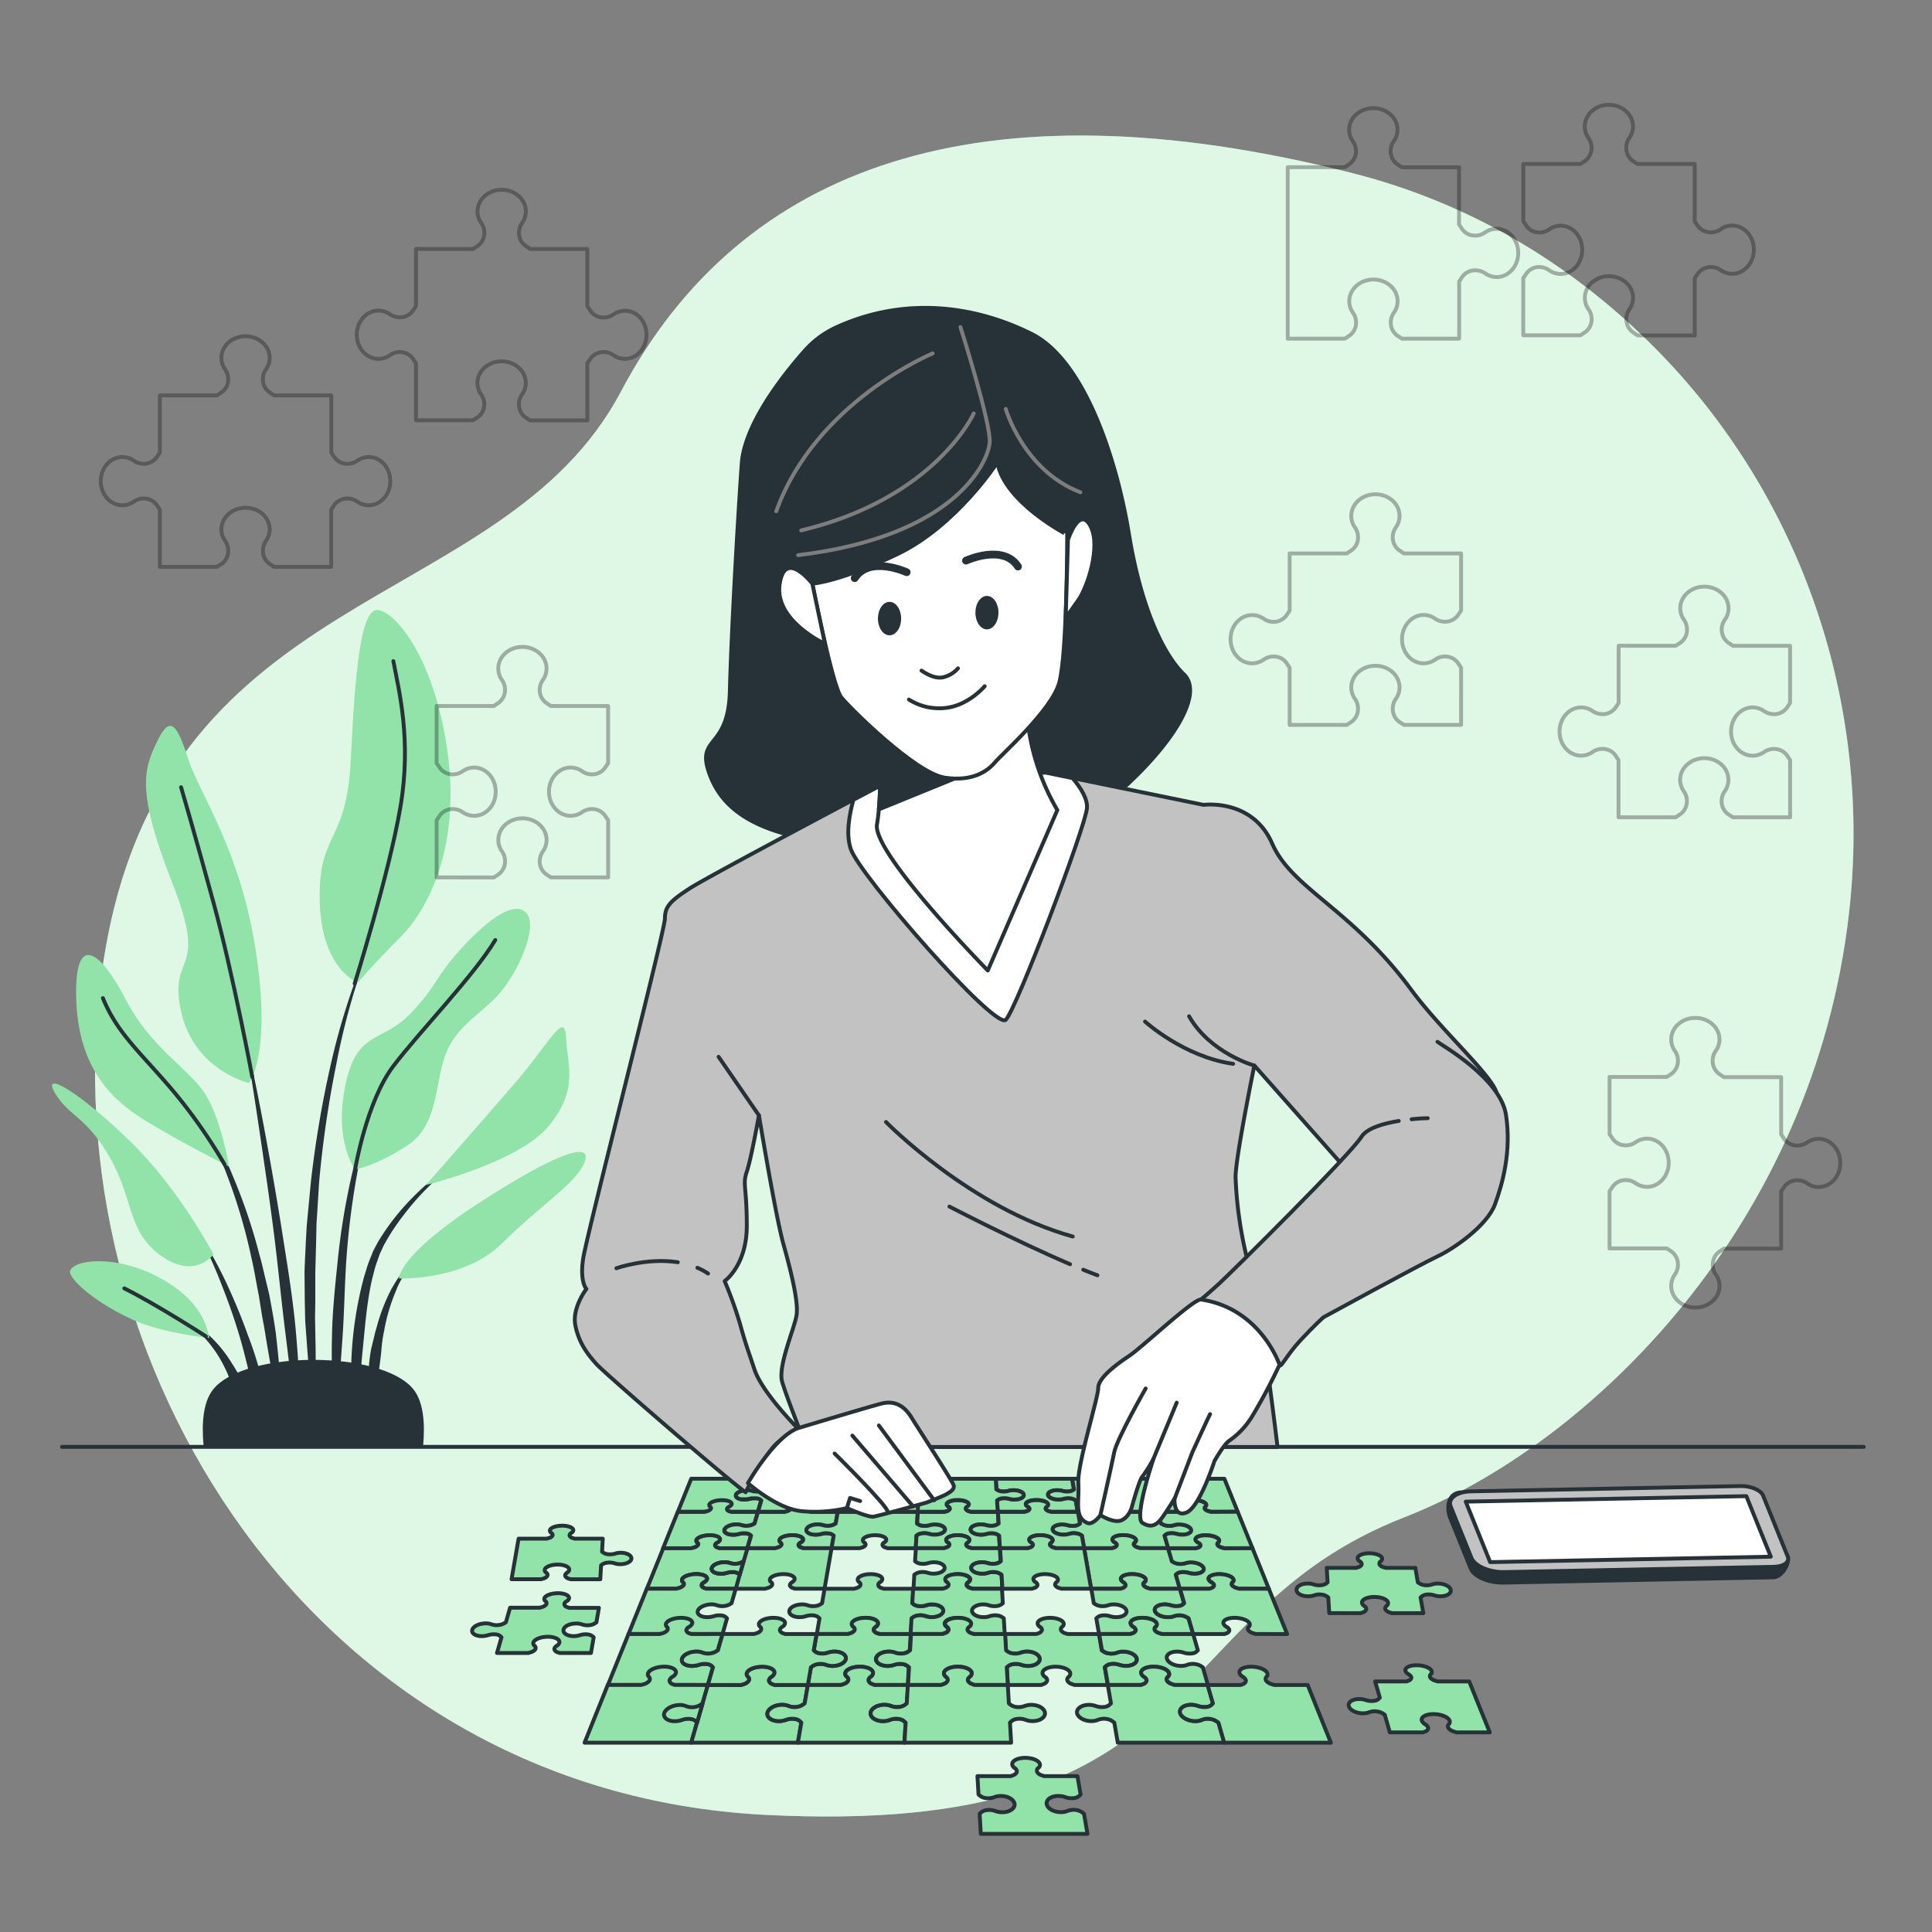 <svg xmlns="http://www.w3.org/2000/svg" viewBox="0 0 500 500"><rect x="0" y="0" width="500" height="500" fill="#808080" stroke="none"/><g id="background-simple"><path d="M478.52,236.34c6.13-53.85-12.08-107.93-50.3-146.36-18.8-18.89-44.5-36.69-78.65-45.29-95.78-24.12-157.85-2-188.88,56.66S40.61,149.92,26.44,251.11,81.09,463.6,197.79,469.67s101.68-52,165.51-76.94C412.13,373.67,469.38,316.71,478.52,236.34Z" style="fill:#92E3A9"></path><path d="M478.52,236.34c6.13-53.85-12.08-107.93-50.3-146.36-18.8-18.89-44.5-36.69-78.65-45.29-95.78-24.12-157.85-2-188.88,56.66S40.61,149.92,26.44,251.11,81.09,463.6,197.79,469.67s101.68-52,165.51-76.94C412.13,373.67,469.38,316.71,478.52,236.34Z" style="fill:#fff;opacity:0.7"></path></g><g id="Plant"><path d="M95.32,245.9h0a.15.15,0,0,0-.08-.18.13.13,0,0,0-.17.07,179.41,179.41,0,0,0-9.43,29.54,275.09,275.09,0,0,0-5.19,30.61l-.74,7.74c-.11,1.29-.25,2.58-.35,3.87l-.21,3.89c-.11,2.58-.27,5.17-.34,7.77l.07,7.77.09,3.89c0,1.29.15,2.59.23,3.88.2,2.59.36,5.17.59,7.75.5,5.15,1.27,10.28,2.07,15.39A.14.14,0,0,0,82,368a.13.13,0,0,0,.13-.13h0c0-2.59-.12-5.17-.18-7.75s-.3-5.14-.26-7.72-.06-5.15-.09-7.72l-.07-3.86.07-3.85,0-7.71.21-7.7.08-3.85c0-1.29.14-2.57.21-3.85l.47-7.7A275.61,275.61,0,0,1,87,275.62,179.16,179.16,0,0,1,95.32,245.9Z" style="fill:#263238"></path><path d="M96.43,286.2a.14.14,0,0,0-.09-.17.13.13,0,0,0-.17.08,183.94,183.94,0,0,0-5.49,19.58,181.45,181.45,0,0,0-3.23,20.11c-.69,6.74-1.44,13.49-1.54,20.28a168.49,168.49,0,0,0,.73,20.33.13.13,0,0,0,.12.12.14.14,0,0,0,.15-.12c.78-6.75,1.26-13.49,1.73-20.22s.54-13.48,1-20.21a201.26,201.26,0,0,1,6.81-39.78Z" style="fill:#263238"></path><path d="M118.77,300.38a.14.14,0,0,0-.19-.05,68.19,68.19,0,0,0-14.94,13,60.36,60.36,0,0,0-5.84,8.12l-1.2,2.26-.94,2.36a23.08,23.08,0,0,0-.82,2.38c-.24.8-.51,1.6-.73,2.41A97.22,97.22,0,0,0,91,350.6a113.42,113.42,0,0,0,.75,19.84.12.12,0,0,0,.12.12.14.14,0,0,0,.15-.12l1.7-19.65c.68-6.5,1.09-13,2.49-19.37.18-.79.4-1.57.6-2.35a22,22,0,0,1,.69-2.31l.8-2.27,1-2.15a57.48,57.48,0,0,1,5.35-8.12,67.51,67.51,0,0,1,14-13.66h0A.13.13,0,0,0,118.77,300.38Z" style="fill:#263238"></path><path d="M108,325.62c-3,2-5.09,5.05-6.8,8.16a48.45,48.45,0,0,0-3.8,10c-.27.85-.48,1.72-.67,2.59L96.08,349a43.27,43.27,0,0,0-.66,5.31c0,1.78-.08,3.56,0,5.34a47.46,47.46,0,0,0,.7,5.3.17.17,0,0,0,.11.11.13.13,0,0,0,.16-.11,46.25,46.25,0,0,0,.95-5.22c.27-1.73.54-3.45.75-5.17s.48-3.42.61-5.15.37-3.44.74-5.12a46.61,46.61,0,0,1,2.91-9.91,22,22,0,0,1,5.7-8.52l0,0a.12.12,0,0,0,0-.17A.12.12,0,0,0,108,325.62Z" style="fill:#263238"></path><path d="M76.63,345.3c-.74-8.73-2.18-17.36-3.54-26s-2.86-17.24-4.44-25.83-3.35-17.14-5.2-25.67a.13.13,0,1,0-.26.05c1.49,8.6,2.84,17.22,4.11,25.85s2.55,17.26,3.64,25.91,1.89,17.32,3,26l3.19,26a.13.13,0,0,0,.13.12.13.13,0,0,0,.14-.13c.1-2.18.1-4.37.16-6.56s-.09-4.38-.13-6.57C77.33,354,77,349.66,76.63,345.3Z" style="fill:#263238"></path><path d="M71.4,345.17c-.47-3.45-1.11-6.89-1.76-10.31l-1.23-5.09c-.4-1.7-.78-3.4-1.28-5.08a143.88,143.88,0,0,0-6.66-19.83l-1-2.4-1.16-2.35c-.74-1.58-1.63-3.09-2.48-4.61a39.14,39.14,0,0,0-6.3-8.35.13.13,0,0,0-.18,0,.14.14,0,0,0,0,.2h0a38.19,38.19,0,0,1,5.75,8.54c.76,1.55,1.56,3.07,2.21,4.67l1,2.38.91,2.42A143.62,143.62,0,0,1,65,325.21c.79,3.35,1.32,6.77,2,10.16l.81,5.11c.3,1.7.66,3.39.9,5.1.55,3.41,1.17,6.81,1.77,10.22s1.15,6.84,1.87,10.25a.15.15,0,0,0,.14.12.14.14,0,0,0,.14-.14c0-3.48-.07-7-.25-10.45S71.76,348.64,71.4,345.17Z" style="fill:#263238"></path><path d="M64.18,345.61c-1.62-4.57-3.49-9.05-5.52-13.44a121.61,121.61,0,0,0-6.95-12.74.15.15,0,0,0-.19,0,.14.14,0,0,0,0,.19,119,119,0,0,1,5.93,13.13c1.77,4.46,3.36,9,4.7,13.58s2.34,9.28,3.56,13.89,2.33,9.27,3.74,13.94a.14.14,0,0,0,.13.1.13.13,0,0,0,.14-.13,69.94,69.94,0,0,0-1.35-14.51A91.85,91.85,0,0,0,64.18,345.61Z" style="fill:#263238"></path><path d="M63.88,360.86A31.36,31.36,0,0,0,60,352.81a33.44,33.44,0,0,0-5.59-6.95,27.08,27.08,0,0,0-3.55-2.68,14.64,14.64,0,0,0-4-1.82.12.12,0,0,0-.16.08.13.13,0,0,0,.07.17h0a20,20,0,0,1,6.69,5.2,31.81,31.81,0,0,1,4.66,7.05c1.32,2.51,2,5.28,3.16,7.86.51,1.32,1,2.65,1.6,4a33.65,33.65,0,0,0,1.75,4h0a.12.12,0,0,0,.11.07.13.13,0,0,0,.15-.13,33.2,33.2,0,0,0-.17-4.46C64.54,363.76,64.23,362.3,63.88,360.86Z" style="fill:#263238"></path><path d="M64.42,280.29S50.13,277,46.83,261.61s7.33-8.8-2.2-33-7.33-29.69-4-36.65,5.13-4.76,8.06,4.4,13.56,23.45,17.59,50.2S64.42,280.29,64.42,280.29Z" style="fill:#92E3A9"></path><path d="M92.63,254.28S83.11,251,82.74,233s7-14.29,8.06-36.64,2.57-38.11,6.6-38.48,14.66,11,18.32,35.91-4.76,41.41-12.09,48.74S92.63,254.28,92.63,254.28Z" style="fill:#92E3A9"></path><path d="M59.29,301.91s-2.2-13.19-6.6-19.42-13.92-11.72-20.15-23.82-13.19-18-12.83-.73,8.06,26,17.59,31.88S59.29,301.91,59.29,301.91Z" style="fill:#92E3A9"></path><path d="M55.26,324.63s-8.8-16.85-21.62-29.31-23.09-18.69-19.42-12.46,8.06,5.86,14.29,16.86,4.39,19,13.19,25.28S55.26,324.63,55.26,324.63Z" style="fill:#92E3A9"></path><path d="M54.16,346.25c-.37-1.1-.73-9.16-13.19-15.75s-24.19-4-22.72-.74,9.16,8.8,16.85,12.1S54.16,346.25,54.16,346.25Z" style="fill:#92E3A9"></path><path d="M91.9,302.65s-5.5-7-2.56-21.62,9.52-11,16.85-18.69,5.87-8.8,13.19-16.86,13.93-12.46,16.86-9.16-1.46,13.56-5.86,19.42-11.36,8.8-14.66,16.13-1.83,19.05-10.26,24.55S91.9,302.65,91.9,302.65Z" style="fill:#92E3A9"></path><path d="M110.22,306.68s13.2-15,22.72-26,13.19-19.42,13.56-12.09,3.3,13.19-4.4,22.72S110.22,306.68,110.22,306.68Z" style="fill:#92E3A9"></path><path d="M103.26,330.86s-.37-5.86,20.52-19.42,29.68-16.12,27.49-10.62-11.36,11-21.26,20.88S103.26,330.86,103.26,330.86Z" style="fill:#92E3A9"></path><path d="M65.29,278.73s-4.9-26.28-10-45-8.43-30-8.43-30" style="fill:none;stroke:#263238;stroke-linecap:round;stroke-linejoin:round"></path><path d="M91.79,254.55s8.91-28.49,11.84-45.71-.37-30.05-1.83-37.74" style="fill:none;stroke:#263238;stroke-linecap:round;stroke-linejoin:round"></path><path d="M58.13,301.36a137.92,137.92,0,0,0-13.5-19.23c-8.06-9.53-14.29-14.66-18-23.82" style="fill:none;stroke:#263238;stroke-linecap:round;stroke-linejoin:round"></path><path d="M91.9,302.65s2.93-17.59,9.9-26.75,20.88-23.45,26.38-32.62" style="fill:none;stroke:#263238;stroke-linecap:round;stroke-linejoin:round"></path><path d="M53.3,345.85s-12.33-8-21.13-12.42" style="fill:none;stroke:#263238;stroke-linecap:round;stroke-linejoin:round"></path><path d="M109,374.23c.57-6.2,0-11.41-2.44-14.42-8.08-9.84-42.86-9.84-50.94,0-2.46,3-3,8.22-2.43,14.42Z" style="fill:#263238;stroke:#263238;stroke-linecap:round;stroke-linejoin:round"></path></g><g id="Table"><line x1="16.05" y1="374.45" x2="482.34" y2="374.45" style="fill:none;stroke:#263238;stroke-linecap:round;stroke-linejoin:round"></line></g><g id="puzzle-pieces"><path d="M448,189.34c0,3.45,2.49,6.23,5.58,6.23a5.16,5.16,0,0,0,2.9-.9,4.44,4.44,0,0,1,3.9-.66,4,4,0,0,1,2.14,1.54l.76,1.16v14.8H448.45l-1.16-.77a4,4,0,0,1-1.55-2.13,4.41,4.41,0,0,1,.67-3.9,5.18,5.18,0,0,0,.9-2.9c0-3.1-2.78-5.59-6.23-5.59s-6.26,2.49-6.26,5.59a5.19,5.19,0,0,0,.91,2.9,4.52,4.52,0,0,1,.66,3.88,4.07,4.07,0,0,1-1.57,2.15l-1.15.77h-14.8v-14.8l-.76-1.16A4,4,0,0,0,416,194a4.44,4.44,0,0,0-3.9.66,5.16,5.16,0,0,1-2.9.9c-3.1,0-5.59-2.78-5.59-6.23s2.49-6.25,5.59-6.25a5.16,5.16,0,0,1,2.9.9,4.53,4.53,0,0,0,3.88.67,4.2,4.2,0,0,0,2.16-1.57l.76-1.16v-14.8h14.78l1.17-.76a4.16,4.16,0,0,0,1.57-2.16,4.58,4.58,0,0,0-.66-3.9,5.05,5.05,0,0,1-.91-2.88c0-3.09,2.79-5.6,6.24-5.6s6.25,2.51,6.25,5.6a5,5,0,0,1-.9,2.9,4.36,4.36,0,0,0-.67,3.9,4.05,4.05,0,0,0,1.55,2.14l1.16.76h14.79v14.8l-.76,1.16a4.16,4.16,0,0,1-2.16,1.57,4.53,4.53,0,0,1-3.88-.67,5.16,5.16,0,0,0-2.9-.9C450.45,183.09,448,185.87,448,189.34Z" style="fill:none;stroke:#000;stroke-linecap:round;stroke-linejoin:round;opacity:0.3"></path><path d="M101,124.53c0,3.45-2.49,6.23-5.59,6.23a5.16,5.16,0,0,1-2.9-.9,4.44,4.44,0,0,0-3.9-.66,3.91,3.91,0,0,0-2.13,1.55l-.77,1.15v14.8H70.94l-1.15-.76a4.09,4.09,0,0,1-1.57-2.16,4.52,4.52,0,0,1,.66-3.88,5.16,5.16,0,0,0,.91-2.9c0-3.1-2.79-5.59-6.24-5.59S57.3,133.9,57.3,137a5.16,5.16,0,0,0,.9,2.9,4.48,4.48,0,0,1,.69,3.9,4.11,4.11,0,0,1-1.57,2.14l-1.16.76H41.37V131.9l-.77-1.15a3.91,3.91,0,0,0-2.13-1.55,4.43,4.43,0,0,0-3.9.66,5.21,5.21,0,0,1-2.91.9c-3.09,0-5.58-2.78-5.58-6.23s2.49-6.25,5.58-6.25a5.21,5.21,0,0,1,2.91.9,4.48,4.48,0,0,0,3.88.67,4.17,4.17,0,0,0,2.15-1.57l.77-1.16V102.33H56.16l1.16-.77a4,4,0,0,0,1.57-2.14,4.56,4.56,0,0,0-.69-3.9,5.16,5.16,0,0,1-.9-2.9c0-3.09,2.78-5.6,6.23-5.6s6.26,2.51,6.26,5.6a4.91,4.91,0,0,1-.91,2.88,4.44,4.44,0,0,0-.66,3.9,4.05,4.05,0,0,0,1.57,2.16l1.15.77h14.8v14.79l.77,1.16a4.17,4.17,0,0,0,2.15,1.57,4.49,4.49,0,0,0,3.88-.67,5.16,5.16,0,0,1,2.9-.9C98.54,118.28,101,121.06,101,124.53Z" style="fill:none;stroke:#000;stroke-linecap:round;stroke-linejoin:round;opacity:0.3"></path><path d="M167.31,86.63c0,3.45-2.51,6.24-5.59,6.24a5.18,5.18,0,0,1-2.9-.9,4.41,4.41,0,0,0-3.9-.67,3.91,3.91,0,0,0-2.13,1.55L152,94v14.8h-14.8l-1.17-.76a4.14,4.14,0,0,1-1.55-2.14,4.45,4.45,0,0,1,.68-3.9,5.16,5.16,0,0,0,.91-2.9c0-3.1-2.81-5.59-6.26-5.59s-6.25,2.49-6.25,5.59a5.16,5.16,0,0,0,.9,2.9,4.44,4.44,0,0,1,.69,3.88A4.2,4.2,0,0,1,123.6,108l-1.18.76H107.65V94l-.79-1.15a3.94,3.94,0,0,0-2.11-1.55,4.39,4.39,0,0,0-3.9.67,5.34,5.34,0,0,1-2.91.9c-3.09,0-5.6-2.79-5.6-6.24s2.51-6.25,5.6-6.25a5.23,5.23,0,0,1,2.89.9,4.49,4.49,0,0,0,3.88.67,3.92,3.92,0,0,0,2.15-1.57l.79-1.15V64.43h14.77l1.18-.77a4.17,4.17,0,0,0,1.57-2.15,4.48,4.48,0,0,0-.69-3.9,5.09,5.09,0,0,1-.9-2.88c0-3.1,2.8-5.61,6.25-5.61s6.26,2.51,6.26,5.61a5.21,5.21,0,0,1-.91,2.9,4.44,4.44,0,0,0-.68,3.9,4,4,0,0,0,1.57,2.13l1.15.77H152v14.8l.77,1.15A4,4,0,0,0,154.94,82a4.49,4.49,0,0,0,3.88-.67,5.23,5.23,0,0,1,2.9-.9C164.8,80.38,167.31,83.17,167.31,86.63Z" style="fill:none;stroke:#000;stroke-linecap:round;stroke-linejoin:round;opacity:0.3"></path><path d="M142.08,204.9c0,3.45,2.51,6.23,5.61,6.23a5.14,5.14,0,0,0,2.88-.9,4.52,4.52,0,0,1,3.9-.67,4.07,4.07,0,0,1,2.15,1.57l.77,1.16v14.79h-14.8l-1.16-.76a4.17,4.17,0,0,1-1.57-2.14,4.46,4.46,0,0,1,.69-3.9,5.16,5.16,0,0,0,.9-2.9c0-3.1-2.8-5.6-6.25-5.6s-6.23,2.5-6.23,5.6a5.05,5.05,0,0,0,.9,2.9,4.49,4.49,0,0,1,.66,3.88,4.24,4.24,0,0,1-1.56,2.16l-1.16.76H113V212.29l.77-1.16a4.07,4.07,0,0,1,2.15-1.57,4.48,4.48,0,0,1,3.88.67,5.2,5.2,0,0,0,2.9.9c3.1,0,5.59-2.78,5.59-6.23s-2.49-6.26-5.59-6.26a5.21,5.21,0,0,0-2.9.91,4.51,4.51,0,0,1-3.9.68,4,4,0,0,1-2.13-1.57l-.77-1.15v-14.8h14.8l1.16-.77a4.21,4.21,0,0,0,1.56-2.15,4.48,4.48,0,0,0-.66-3.88,5,5,0,0,1-.9-2.9c0-3.1,2.78-5.59,6.23-5.59s6.25,2.49,6.25,5.59a5.18,5.18,0,0,1-.9,2.9,4.45,4.45,0,0,0-.69,3.9,4.15,4.15,0,0,0,1.57,2.13l1.16.77h14.8v14.8l-.77,1.15a4.2,4.2,0,0,1-2.13,1.57,4.48,4.48,0,0,1-3.9-.68,5.21,5.21,0,0,0-2.9-.91C144.59,198.64,142.08,201.43,142.08,204.9Z" style="fill:none;stroke:#000;stroke-linecap:round;stroke-linejoin:round;opacity:0.3"></path><path d="M392.92,65.46c0,3.45-2.51,6.24-5.59,6.24a5.16,5.16,0,0,1-2.9-.91,4.52,4.52,0,0,0-3.88-.66,4,4,0,0,0-2.16,1.57l-.76,1.15v14.8h-14.8l-1.17-.76a4.14,4.14,0,0,1-1.55-2.14,4.45,4.45,0,0,1,.68-3.9,5.16,5.16,0,0,0,.91-2.9c0-3.1-2.81-5.61-6.26-5.61s-6.25,2.51-6.25,5.61a5.2,5.2,0,0,0,.9,2.9,4.44,4.44,0,0,1,.69,3.88,4.26,4.26,0,0,1-1.57,2.16l-1.18.76H333.26V43.28H348l1.18-.77a4.23,4.23,0,0,0,1.57-2.15,4.45,4.45,0,0,0-.69-3.89,5.16,5.16,0,0,1-.9-2.9c0-3.09,2.8-5.58,6.25-5.58s6.26,2.49,6.26,5.58a5.16,5.16,0,0,1-.91,2.9,4.47,4.47,0,0,0-.68,3.91,4.12,4.12,0,0,0,1.55,2.13l1.17.77h14.8V58.07l.76,1.16a4.12,4.12,0,0,0,2.14,1.57,4.49,4.49,0,0,0,3.9-.69,5.11,5.11,0,0,1,2.9-.9C390.41,59.21,392.92,62,392.92,65.46Z" style="fill:none;stroke:#000;stroke-linecap:round;stroke-linejoin:round;opacity:0.3"></path><path d="M362.84,165.42c0,3.45,2.49,6.25,5.59,6.25a5.16,5.16,0,0,0,2.9-.9,4.43,4.43,0,0,1,3.9-.69,4.07,4.07,0,0,1,2.14,1.57l.76,1.16V187.6h-14.8l-1.15-.76a4.09,4.09,0,0,1-1.55-2.14,4.43,4.43,0,0,1,.66-3.9,5.16,5.16,0,0,0,.91-2.9c0-3.1-2.79-5.6-6.24-5.6s-6.25,2.5-6.25,5.6a5.09,5.09,0,0,0,.9,2.88,4.55,4.55,0,0,1,.67,3.9,4.09,4.09,0,0,1-1.57,2.16l-1.16.76H333.76V172.81l-.77-1.16a4,4,0,0,0-2.13-1.57,4.41,4.41,0,0,0-3.9.69,5.21,5.21,0,0,1-2.91.9c-3.09,0-5.58-2.8-5.58-6.25s2.49-6.24,5.58-6.24a5.13,5.13,0,0,1,2.91.9,4.48,4.48,0,0,0,3.88.67,4.17,4.17,0,0,0,2.15-1.57l.77-1.15v-14.8h14.79l1.16-.77a4.07,4.07,0,0,0,1.57-2.15,4.49,4.49,0,0,0-.67-3.88,5.2,5.2,0,0,1-.9-2.9c0-3.1,2.78-5.61,6.25-5.61s6.24,2.51,6.24,5.61a5.19,5.19,0,0,1-.91,2.9,4.43,4.43,0,0,0-.66,3.9,3.91,3.91,0,0,0,1.55,2.13l1.15.77h14.8V158l-.76,1.15a4.2,4.2,0,0,1-2.16,1.57,4.49,4.49,0,0,1-3.88-.67,5.08,5.08,0,0,0-2.9-.9C365.33,159.18,362.84,162,362.84,165.42Z" style="fill:none;stroke:#000;stroke-linecap:round;stroke-linejoin:round;opacity:0.3"></path><path d="M453.89,64.61c0,3.45-2.51,6.25-5.59,6.25a5.16,5.16,0,0,1-2.9-.9,4.43,4.43,0,0,0-3.88-.67,4.07,4.07,0,0,0-2.16,1.57L438.6,72V86.81H423.8L422.64,86a3.94,3.94,0,0,1-1.56-2.16,4.47,4.47,0,0,1,.66-3.88,5.09,5.09,0,0,0,.9-2.88c0-3.09-2.8-5.6-6.25-5.6s-6.23,2.51-6.23,5.6a5.05,5.05,0,0,0,.9,2.9,4.43,4.43,0,0,1,.67,3.9A4,4,0,0,1,410.18,86l-1.16.78h-14.8V72l.77-1.16a4.12,4.12,0,0,1,2.15-1.57A4.44,4.44,0,0,1,401,70a5.16,5.16,0,0,0,2.9.9c3.07,0,5.58-2.8,5.58-6.25s-2.51-6.24-5.58-6.24a5,5,0,0,0-2.9.91,4.46,4.46,0,0,1-3.91.66A3.91,3.91,0,0,1,395,58.39l-.77-1.15V42.44H409l1.16-.76a4.2,4.2,0,0,0,1.55-2.14,4.44,4.44,0,0,0-.67-3.9,5,5,0,0,1-.9-2.9c0-3.1,2.78-5.61,6.23-5.61s6.25,2.51,6.25,5.61a5.09,5.09,0,0,1-.9,2.88,4.51,4.51,0,0,0-.66,3.9,4.13,4.13,0,0,0,1.56,2.16l1.16.76h14.8v14.8l.76,1.15a3.94,3.94,0,0,0,2.14,1.55,4.44,4.44,0,0,0,3.9-.66,5,5,0,0,1,2.9-.91C451.38,58.37,453.89,61.16,453.89,64.61Z" style="fill:none;stroke:#000;stroke-linecap:round;stroke-linejoin:round;opacity:0.3"></path><path d="M438.76,338.4c-3.45,0-6.25-2.51-6.25-5.61a5.2,5.2,0,0,1,.9-2.9,4.42,4.42,0,0,0,.66-3.88,4.13,4.13,0,0,0-1.56-2.16l-1.16-.76h-14.8v-14.8l.79-1.16a4,4,0,0,1,2.11-1.54,4.41,4.41,0,0,1,3.9.66,5.25,5.25,0,0,0,2.9.9c3.1,0,5.61-2.78,5.61-6.23s-2.51-6.25-5.61-6.25a5.14,5.14,0,0,0-2.88.9,4.53,4.53,0,0,1-3.88.67,4,4,0,0,1-2.15-1.57l-.79-1.16v-14.8h14.8l1.16-.76a4.2,4.2,0,0,0,1.56-2.16,4.42,4.42,0,0,0-.66-3.88,5.16,5.16,0,0,1-.9-2.9c0-3.09,2.78-5.58,6.23-5.58S445,265.92,445,269a5,5,0,0,1-.92,2.9,4.45,4.45,0,0,0-.67,3.9A4.27,4.27,0,0,0,445,278l1.16.76h14.8v14.8l.76,1.16a4.2,4.2,0,0,0,2.16,1.57,4.58,4.58,0,0,0,3.9-.67,5.09,5.09,0,0,1,2.88-.9c3.1,0,5.6,2.78,5.6,6.25s-2.5,6.23-5.6,6.23a5.16,5.16,0,0,1-2.9-.9,4.43,4.43,0,0,0-3.9-.66,4.12,4.12,0,0,0-2.14,1.54l-.76,1.16v14.8h-14.8l-1.16.76a4,4,0,0,0-1.55,2.14,4.45,4.45,0,0,0,.67,3.9,5,5,0,0,1,.9,2.9C445,335.89,442.21,338.4,438.76,338.4Z" style="fill:none;stroke:#000;stroke-linecap:round;stroke-linejoin:round;opacity:0.3"></path></g><g id="Puzzle"><path d="M190.44,386.86a.55.55,0,0,0,0,.17.59.59,0,0,0,0,.14.43.43,0,0,0,0,.05.52.52,0,0,0,.06.13.47.47,0,0,0,.09.12,1.3,1.3,0,0,0,.36.27l.22.1.26.09.36.08.3,0,.52,0H193l.34,0c.12,0,.24,0,.35-.06l.33-.07.3-.07.3-.05h.07l.19,0H195a3.53,3.53,0,0,1,.8,0,2,2,0,0,1,.9.3l.29.23-.85,2.94h-20.7l3.45-8.54H198.6l-.79,2.75-.41.22a3.35,3.35,0,0,1-1.06.3,4.18,4.18,0,0,1-1.72-.13,4.27,4.27,0,0,0-1.26-.17C192,385.67,190.66,386.2,190.44,386.86Z" style="fill:#92E3A9;stroke:#263238;stroke-linecap:round;stroke-linejoin:round"></path><path d="M190.58,394.52a4.23,4.23,0,0,1,1.32.19,4.22,4.22,0,0,0,1.81.14,3.46,3.46,0,0,0,1.12-.33l.43-.24.88-3h-6.9l-.49-.16a.9.9,0,0,1-.59-.43c-.12-.26.14-.55.57-.78a1.11,1.11,0,0,0,.61-.57c.2-.61-.92-1.1-2.5-1.1s-3,.49-3.26,1.1a.48.48,0,0,0,.2.57c.29.23.35.52,0,.78a2,2,0,0,1-.87.43l-.61.16h-6.9l-3.81,9.44h7.26l.64-.18a2.2,2.2,0,0,0,.93-.47.51.51,0,0,0,0-.86.58.58,0,0,1-.21-.64c.24-.68,1.79-1.22,3.46-1.22s2.82.54,2.6,1.22a1.24,1.24,0,0,1-.65.63c-.46.26-.73.57-.61.86a.94.94,0,0,0,.61.48l.51.18h7.26l.94-3.26-.29-.25a1.89,1.89,0,0,0-.93-.33,4.63,4.63,0,0,0-1.92.14,5.72,5.72,0,0,1-1.46.19c-1.49,0-2.5-.59-2.25-1.33S189.11,394.52,190.58,394.52Z" style="fill:#92E3A9;stroke:#263238;stroke-linecap:round;stroke-linejoin:round"></path><path d="M208.73,395.84c-.16.74.91,1.33,2.4,1.33a5.45,5.45,0,0,0,1.44-.19,4.52,4.52,0,0,1,1.9-.14,2.11,2.11,0,0,1,1,.33l.33.25-.57,3.26h-7.26l-.53-.18a1,1,0,0,1-.66-.47c-.16-.29.08-.61.51-.86a1.12,1.12,0,0,0,.58-.64c.14-.68-1.08-1.22-2.75-1.22s-3.14.54-3.31,1.22a.63.63,0,0,0,.28.64c.31.25.4.56.12.85a2,2,0,0,1-.89.48l-.61.18h-7.27l.94-3.26-.29-.25a1.89,1.89,0,0,0-.93-.33,4.63,4.63,0,0,0-1.92.14,5.72,5.72,0,0,1-1.46.19c-1.49,0-2.5-.59-2.25-1.33s1.61-1.32,3.08-1.32a4.23,4.23,0,0,1,1.32.19,4.22,4.22,0,0,0,1.81.14,3.46,3.46,0,0,0,1.12-.33l.43-.24.88-3H203l.59-.16a1.86,1.86,0,0,0,.83-.43c.27-.26.18-.55-.11-.78a.54.54,0,0,1-.28-.57c.15-.61,1.55-1.1,3.13-1.1s2.76.49,2.63,1.1a1,1,0,0,1-.54.57c-.41.23-.64.52-.48.78a1,1,0,0,0,.63.43l.5.16h6.91l-.53,3-.41.24a3.06,3.06,0,0,1-1.08.33,4.32,4.32,0,0,1-1.82-.14,4.51,4.51,0,0,0-1.34-.19C210.19,394.52,208.88,395.11,208.73,395.84Z" style="fill:#92E3A9;stroke:#263238;stroke-linecap:round;stroke-linejoin:round"></path><path d="M230.83,386.86c-.07.67,1,1.22,2.44,1.22a5,5,0,0,0,1.34-.18,4.44,4.44,0,0,1,1.79-.13,2.47,2.47,0,0,1,1,.3l.34.23-.17,2.94h-6.9l-.52-.16a1.19,1.19,0,0,1-.69-.43c-.18-.26,0-.55.39-.78a.79.79,0,0,0,.47-.57c.06-.61-1.17-1.1-2.75-1.1s-2.93.49-3,1.1a.62.62,0,0,0,.35.57c.32.23.45.52.21.78a1.54,1.54,0,0,1-.78.43l-.56.16h-6.9l.51-2.94.38-.23a3.07,3.07,0,0,1,1-.3,4.28,4.28,0,0,1,1.77.13,4.51,4.51,0,0,0,1.29.18c1.41,0,2.64-.55,2.73-1.22s-1-1.19-2.38-1.19a5.1,5.1,0,0,0-1.33.17,4.68,4.68,0,0,1-1.79.13,2.2,2.2,0,0,1-.92-.3l-.3-.22.47-2.75H238l-.16,2.75-.37.22a2.64,2.64,0,0,1-1,.3,4.39,4.39,0,0,1-1.75-.13,4.66,4.66,0,0,0-1.3-.17C232.07,385.67,230.89,386.2,230.83,386.86Z" style="fill:#92E3A9;stroke:#263238;stroke-linecap:round;stroke-linejoin:round"></path><path d="M244.58,395.84c0,.74-1.22,1.33-2.71,1.33a4.92,4.92,0,0,1-1.39-.19,4.31,4.31,0,0,0-1.87-.14,2.55,2.55,0,0,0-1.05.33l-.38.25-.19,3.26h-7.27l-.55-.18a1.27,1.27,0,0,1-.72-.48c-.18-.29,0-.6.42-.85a1,1,0,0,0,.5-.64c.07-.68-1.22-1.22-2.89-1.22s-3.08.54-3.17,1.22a.71.71,0,0,0,.35.64c.35.25.48.57.23.86a1.7,1.7,0,0,1-.83.47l-.59.18H215.2l.57-3.26-.33-.25a2.11,2.11,0,0,0-1-.33,4.52,4.52,0,0,0-1.9.14,5.45,5.45,0,0,1-1.44.19c-1.49,0-2.56-.59-2.4-1.33s1.46-1.32,2.93-1.32a4.51,4.51,0,0,1,1.34.19,4.32,4.32,0,0,0,1.82.14,3.06,3.06,0,0,0,1.08-.33l.41-.24.53-3h6.9l.56-.16a1.54,1.54,0,0,0,.78-.43c.24-.26.11-.55-.21-.78a.62.62,0,0,1-.35-.57c.08-.61,1.42-1.1,3-1.1s2.81.49,2.75,1.1a.79.79,0,0,1-.47.57c-.39.23-.57.52-.39.78a1.19,1.19,0,0,0,.69.43l.52.16h6.9l-.17,3,.35.24a2.49,2.49,0,0,0,1,.33,4.59,4.59,0,0,0,1.86-.14,4.9,4.9,0,0,1,1.38-.19C243.42,394.52,244.6,395.11,244.58,395.84Z" style="fill:#92E3A9;stroke:#263238;stroke-linecap:round;stroke-linejoin:round"></path><path d="M224.56,386.86c-.09.67-1.32,1.22-2.73,1.22a4.51,4.51,0,0,1-1.29-.18,4.28,4.28,0,0,0-1.77-.13,3.07,3.07,0,0,0-1,.3l-.38.23-.51,2.94h-6.91l-.5-.16a1,1,0,0,1-.63-.43c-.16-.26.07-.55.48-.78a1,1,0,0,0,.54-.57c.13-.61-1-1.1-2.63-1.1s-3,.49-3.13,1.1a.54.54,0,0,0,.28.57c.29.23.38.52.11.78a1.86,1.86,0,0,1-.83.43l-.59.16h-6.89l.85-2.94-.29-.23a2,2,0,0,0-.9-.3,3.53,3.53,0,0,0-.8,0h-.15l-.19,0h-.07l-.3.05-.3.07-.33.07c-.11,0-.23,0-.35.06l-.34,0h-.36l-.52,0-.3,0-.36-.08-.26-.09-.22-.1a1.3,1.3,0,0,1-.36-.27.47.47,0,0,1-.09-.12.52.52,0,0,1-.06-.13.43.43,0,0,1,0-.05.59.59,0,0,1,0-.14.55.55,0,0,1,0-.17c.22-.66,1.52-1.19,2.92-1.19a4.27,4.27,0,0,1,1.26.17,4.18,4.18,0,0,0,1.72.13,3.35,3.35,0,0,0,1.06-.3l.41-.22.79-2.75h19.71l-.47,2.75.3.22a2.2,2.2,0,0,0,.92.3,4.68,4.68,0,0,0,1.79-.13,5.1,5.1,0,0,1,1.33-.17C223.58,385.67,224.65,386.2,224.56,386.86Z" style="fill:#92E3A9;stroke:#263238;stroke-linecap:round;stroke-linejoin:round"></path><path d="M192.61,388.07H193l-.36,0a4.41,4.41,0,0,1-.52,0Z" style="fill:#92E3A9;stroke:#263238;stroke-linecap:round;stroke-linejoin:round"></path><path d="M194,387.9l.3-.07-.3.07-.33.07Z" style="fill:#92E3A9;stroke:#263238;stroke-linecap:round;stroke-linejoin:round"></path><path d="M251.17,395.84c0,.74,1.24,1.33,2.73,1.33a4.92,4.92,0,0,0,1.39-.19,4.27,4.27,0,0,1,1.87-.14,2.71,2.71,0,0,1,1,.33l.38.25.19,3.26h-7.27l-.57-.18a1.49,1.49,0,0,1-.78-.47c-.22-.29,0-.61.33-.86a.84.84,0,0,0,.43-.64c0-.68-1.37-1.22-3-1.22s-3,.54-3,1.22a.77.77,0,0,0,.43.64c.37.25.52.56.31.85a1.49,1.49,0,0,1-.78.48l-.57.18H237l.19-3.26.38-.25a2.55,2.55,0,0,1,1.05-.33,4.31,4.31,0,0,1,1.87.14,4.92,4.92,0,0,0,1.39.19c1.49,0,2.7-.59,2.71-1.33s-1.16-1.32-2.63-1.32a4.9,4.9,0,0,0-1.38.19,4.59,4.59,0,0,1-1.86.14,2.49,2.49,0,0,1-1-.33l-.35-.24.17-3h6.91l.54-.16a1.35,1.35,0,0,0,.73-.43c.21-.26.06-.55-.3-.78a.7.7,0,0,1-.41-.57c0-.61,1.3-1.1,2.88-1.1s2.88.49,2.89,1.1a.72.72,0,0,1-.41.57c-.36.23-.52.52-.3.78a1.3,1.3,0,0,0,.73.43l.54.16h6.9l.18,3-.35.24a2.54,2.54,0,0,1-1,.33,4.6,4.6,0,0,1-1.86-.14,4.9,4.9,0,0,0-1.38-.19C252.34,394.52,251.16,395.11,251.17,395.84Z" style="fill:#92E3A9;stroke:#263238;stroke-linecap:round;stroke-linejoin:round"></path><path d="M271.21,386.86c.08.67,1.31,1.22,2.73,1.22a4.64,4.64,0,0,0,1.3-.18,4.13,4.13,0,0,1,1.74-.13,3,3,0,0,1,1,.3l.4.23.51,2.94H272l-.56-.16a1.56,1.56,0,0,1-.79-.43c-.24-.26-.12-.55.21-.78a.6.6,0,0,0,.34-.57c-.08-.61-1.43-1.1-3-1.1s-2.81.49-2.75,1.1a.83.83,0,0,0,.48.57c.37.23.57.52.39.78a1.12,1.12,0,0,1-.68.43l-.53.16h-6.9l-.17-2.94.34-.23a2.52,2.52,0,0,1,1-.3,4.46,4.46,0,0,1,1.79.13,5,5,0,0,0,1.33.18c1.41,0,2.52-.55,2.45-1.22s-1.25-1.19-2.65-1.19a4.63,4.63,0,0,0-1.29.17,4.45,4.45,0,0,1-1.76.13,2.64,2.64,0,0,1-1-.3l-.36-.22-.16-2.75h19.71l.48,2.75-.32.22a2.2,2.2,0,0,1-.91.3,4.6,4.6,0,0,1-1.78-.13,5.12,5.12,0,0,0-1.34-.17C272.18,385.67,271.12,386.2,271.21,386.86Z" style="fill:#92E3A9;stroke:#263238;stroke-linecap:round;stroke-linejoin:round"></path><path d="M264.94,386.86c.07.67-1,1.22-2.45,1.22a5,5,0,0,1-1.33-.18,4.46,4.46,0,0,0-1.79-.13,2.52,2.52,0,0,0-1,.3l-.34.23.17,2.94h-6.9l-.54-.16a1.3,1.3,0,0,1-.73-.43c-.22-.26-.06-.55.3-.78a.72.72,0,0,0,.41-.57c0-.61-1.31-1.1-2.89-1.1s-2.87.49-2.88,1.1a.7.7,0,0,0,.41.57c.36.23.51.52.3.78a1.35,1.35,0,0,1-.73.43l-.54.16h-6.91l.17-2.94-.34-.23a2.47,2.47,0,0,0-1-.3,4.44,4.44,0,0,0-1.79.13,5,5,0,0,1-1.34.18c-1.42,0-2.51-.55-2.44-1.22s1.24-1.19,2.64-1.19a4.66,4.66,0,0,1,1.3.17,4.39,4.39,0,0,0,1.75.13,2.64,2.64,0,0,0,1-.3l.37-.22.16-2.75h19.71l.16,2.75.36.22a2.64,2.64,0,0,0,1,.3,4.45,4.45,0,0,0,1.76-.13,4.63,4.63,0,0,1,1.29-.17C263.69,385.67,264.88,386.2,264.94,386.86Z" style="fill:#92E3A9;stroke:#263238;stroke-linecap:round;stroke-linejoin:round"></path><path d="M305.33,386.86c.22.67-.76,1.22-2.17,1.22a5.48,5.48,0,0,1-1.38-.18,4.67,4.67,0,0,0-1.82-.13,2.1,2.1,0,0,0-.9.3l-.28.23.85,2.94h-6.91l-.57-.16a1.8,1.8,0,0,1-.84-.43c-.27-.26-.18-.55.13-.78a.53.53,0,0,0,.27-.57c-.15-.61-1.55-1.1-3.13-1.1s-2.77.49-2.63,1.1a1,1,0,0,0,.54.57c.41.23.63.52.48.78a1,1,0,0,1-.63.43l-.52.16h-6.89l-.51-2.94-.4-.23a3,3,0,0,0-1-.3,4.13,4.13,0,0,0-1.74.13,4.64,4.64,0,0,1-1.3.18c-1.42,0-2.65-.55-2.73-1.22s1-1.19,2.37-1.19a5.12,5.12,0,0,1,1.34.17,4.6,4.6,0,0,0,1.78.13,2.2,2.2,0,0,0,.91-.3l.32-.22-.48-2.75h19.71l.8,2.75.41.22a3.14,3.14,0,0,0,1.05.3,4.22,4.22,0,0,0,1.73-.13,4.2,4.2,0,0,1,1.25-.17C303.8,385.67,305.11,386.2,305.33,386.86Z" style="fill:#92E3A9;stroke:#263238;stroke-linecap:round;stroke-linejoin:round"></path><path d="M308.27,395.84c.24.74-.77,1.33-2.26,1.33a5.59,5.59,0,0,1-1.45-.19,4.65,4.65,0,0,0-1.92-.14,1.85,1.85,0,0,0-.93.33l-.3.25.94,3.26h-7.27l-.62-.18a2,2,0,0,1-.87-.47c-.29-.29-.2-.61.12-.86a.65.65,0,0,0,.29-.64c-.17-.68-1.66-1.22-3.32-1.22s-2.9.54-2.75,1.22a1.1,1.1,0,0,0,.57.64c.44.25.67.56.52.85a1.08,1.08,0,0,1-.66.48l-.54.18h-7.26l-.56-3.26-.42-.25a2.81,2.81,0,0,0-1.08-.33,4.16,4.16,0,0,0-1.85.14,4.77,4.77,0,0,1-1.37.19c-1.49,0-2.78-.59-2.88-1.33s1-1.32,2.49-1.32a5.15,5.15,0,0,1,1.4.19,4.69,4.69,0,0,0,1.87.14,2.14,2.14,0,0,0,1-.33l.34-.24-.53-3h6.89l.52-.16a1,1,0,0,0,.63-.43c.15-.26-.07-.55-.48-.78a1,1,0,0,1-.54-.57c-.14-.61,1-1.1,2.63-1.1s3,.49,3.13,1.1a.53.53,0,0,1-.27.57c-.31.23-.4.52-.13.78a1.8,1.8,0,0,0,.84.43l.57.16h6.91l.87,3,.44.24a3.24,3.24,0,0,0,1.12.33,4.19,4.19,0,0,0,1.8-.14,4.33,4.33,0,0,1,1.32-.19C306.64,394.52,308,395.11,308.27,395.84Z" style="fill:#92E3A9;stroke:#263238;stroke-linecap:round;stroke-linejoin:round"></path><path d="M316.87,382.7l3.45,8.54h-6.9l-.59-.16a2.1,2.1,0,0,1-.9-.43.46.46,0,0,1,0-.78.49.49,0,0,0,.21-.57c-.22-.61-1.68-1.1-3.27-1.1s-2.7.49-2.5,1.1a1.18,1.18,0,0,0,.61.57c.44.23.7.52.58.78a.85.85,0,0,1-.58.43l-.5.16h-6.89l-.85-2.94.28-.23a2.1,2.1,0,0,1,.9-.3,4.67,4.67,0,0,1,1.82.13,5.48,5.48,0,0,0,1.38.18c1.41,0,2.39-.55,2.17-1.22s-1.53-1.19-2.93-1.19a4.2,4.2,0,0,0-1.25.17,4.22,4.22,0,0,1-1.73.13,3.14,3.14,0,0,1-1.05-.3l-.41-.22-.8-2.75Z" style="fill:#92E3A9;stroke:#263238;stroke-linecap:round;stroke-linejoin:round"></path><path d="M215.2,400.68l-1.81,10.48h-7.67l-.56-.19a1.15,1.15,0,0,1-.69-.53c-.16-.32.09-.68.56-1a1.22,1.22,0,0,0,.61-.71c.16-.75-1.12-1.35-2.88-1.35s-3.33.6-3.51,1.35a.7.7,0,0,0,.29.71.62.62,0,0,1,.11,1,2.15,2.15,0,0,1-1,.53l-.64.19h-7.67l3-10.48h7.27l.61-.18a2,2,0,0,0,.89-.48c.28-.29.19-.6-.12-.85a.63.63,0,0,1-.28-.64c.17-.68,1.64-1.22,3.31-1.22s2.89.54,2.75,1.22a1.12,1.12,0,0,1-.58.64c-.43.25-.67.57-.51.86a1,1,0,0,0,.66.47l.53.18Z" style="fill:#92E3A9;stroke:#263238;stroke-linecap:round;stroke-linejoin:round"></path><path d="M251.35,405.78c0,.82,1.3,1.48,2.88,1.48a4.65,4.65,0,0,0,1.45-.22,4.58,4.58,0,0,1,2-.16,3.12,3.12,0,0,1,1.12.38l.4.28.21,3.62h-7.67l-.6-.19a1.63,1.63,0,0,1-.82-.53c-.24-.32-.06-.68.34-1a.88.88,0,0,0,.45-.71c0-.75-1.44-1.35-3.2-1.35s-3.18.6-3.19,1.35a.88.88,0,0,0,.45.71c.39.28.56.63.33,1a1.6,1.6,0,0,1-.81.53l-.61.19h-7.67l.21-3.62.41-.28a3.06,3.06,0,0,1,1.11-.38,4.54,4.54,0,0,1,2,.16,4.78,4.78,0,0,0,1.47.22c1.57,0,2.85-.66,2.86-1.48s-1.22-1.47-2.77-1.47a5.09,5.09,0,0,0-1.46.21,4.57,4.57,0,0,1-2,.16,2.47,2.47,0,0,1-1.05-.36l-.37-.27.2-3.37h7.26l.57-.18a1.49,1.49,0,0,0,.78-.48c.21-.29.06-.6-.31-.85a.77.77,0,0,1-.43-.64c0-.68,1.36-1.22,3-1.22s3,.54,3,1.22a.84.84,0,0,1-.43.64c-.38.25-.55.57-.33.86a1.49,1.49,0,0,0,.78.47l.57.18h7.27l.19,3.37-.37.27a2.52,2.52,0,0,1-1.05.36,4.57,4.57,0,0,1-2-.16,5.09,5.09,0,0,0-1.46-.21C252.58,404.31,251.34,405,251.35,405.78Z" style="fill:#92E3A9;stroke:#263238;stroke-linecap:round;stroke-linejoin:round"></path><path d="M272.4,395.84c.1.74,1.39,1.33,2.88,1.33a4.77,4.77,0,0,0,1.37-.19,4.16,4.16,0,0,1,1.85-.14,2.81,2.81,0,0,1,1.08.33l.42.25.56,3.26H273.3l-.59-.18a1.66,1.66,0,0,1-.83-.48c-.26-.29-.13-.6.21-.85a.72.72,0,0,0,.36-.64c-.09-.68-1.51-1.22-3.18-1.22s-2.95.54-2.88,1.22a.9.9,0,0,0,.5.64c.41.25.6.57.41.86a1.17,1.17,0,0,1-.71.47l-.55.18h-7.26l-.19-3.26-.38-.25a2.71,2.71,0,0,0-1-.33,4.27,4.27,0,0,0-1.87.14,4.92,4.92,0,0,1-1.39.19c-1.49,0-2.71-.59-2.73-1.33s1.17-1.32,2.64-1.32a4.9,4.9,0,0,1,1.38.19,4.6,4.6,0,0,0,1.86.14,2.54,2.54,0,0,0,1-.33l.35-.24-.18-3h6.9l.53-.16a1.12,1.12,0,0,0,.68-.43c.18-.26,0-.55-.39-.78a.83.83,0,0,1-.48-.57c-.06-.61,1.17-1.1,2.75-1.1s2.93.49,3,1.1a.6.6,0,0,1-.34.57c-.33.23-.45.52-.21.78a1.56,1.56,0,0,0,.79.43l.56.16h6.9l.53,3-.34.24a2.14,2.14,0,0,1-1,.33,4.69,4.69,0,0,1-1.87-.14,5.15,5.15,0,0,0-1.4-.19C273.42,394.52,272.3,395.11,272.4,395.84Z" style="fill:#92E3A9;stroke:#263238;stroke-linecap:round;stroke-linejoin:round"></path><path d="M311.53,405.78c.27.82-.79,1.48-2.35,1.48a5.46,5.46,0,0,1-1.54-.22,4.94,4.94,0,0,0-2-.16,2.15,2.15,0,0,0-1,.38l-.31.28,1.05,3.62h-7.67l-.66-.19a2.25,2.25,0,0,1-.93-.53.6.6,0,0,1,.12-1,.71.71,0,0,0,.29-.71c-.19-.75-1.76-1.35-3.52-1.35s-3.05.6-2.89,1.35a1.25,1.25,0,0,0,.62.71c.46.28.71.63.56,1a1.15,1.15,0,0,1-.69.53l-.57.19h-7.66l-1.82-10.48h7.26l.54-.18A1.08,1.08,0,0,0,289,400c.15-.29-.08-.6-.52-.85a1.1,1.1,0,0,1-.57-.64c-.15-.68,1.09-1.22,2.75-1.22s3.15.54,3.32,1.22a.65.65,0,0,1-.29.64c-.32.25-.41.57-.12.86a2,2,0,0,0,.87.47l.62.18h7.27l1,3.37.46.27a3.43,3.43,0,0,0,1.18.36,4.23,4.23,0,0,0,1.91-.16,4.31,4.31,0,0,1,1.38-.21C309.79,404.31,311.26,405,311.53,405.78Z" style="fill:#92E3A9;stroke:#263238;stroke-linecap:round;stroke-linejoin:round"></path><path d="M320.32,391.24l3.82,9.44h-7.27l-.64-.18a2.27,2.27,0,0,1-.93-.48.5.5,0,0,1,0-.85.58.58,0,0,0,.21-.64c-.25-.68-1.8-1.22-3.46-1.22s-2.84.54-2.61,1.22a1.29,1.29,0,0,0,.65.64c.46.25.74.57.62.86a.91.91,0,0,1-.6.47l-.52.18h-7.26l-.94-3.26.3-.25a1.85,1.85,0,0,1,.93-.33,4.65,4.65,0,0,1,1.92.14,5.59,5.59,0,0,0,1.45.19c1.49,0,2.5-.59,2.26-1.33s-1.63-1.32-3.09-1.32a4.33,4.33,0,0,0-1.32.19,4.19,4.19,0,0,1-1.8.14,3.24,3.24,0,0,1-1.12-.33l-.44-.24-.87-3h6.89l.5-.16a.85.85,0,0,0,.58-.43c.12-.26-.14-.55-.58-.78a1.18,1.18,0,0,1-.61-.57c-.2-.61.92-1.1,2.5-1.1s3,.49,3.27,1.1a.49.49,0,0,1-.21.57.46.46,0,0,0,0,.78,2.1,2.1,0,0,0,.9.43l.59.16Z" style="fill:#92E3A9;stroke:#263238;stroke-linecap:round;stroke-linejoin:round"></path><path d="M324.14,400.68l4.23,10.48H320.7L320,411a2.49,2.49,0,0,1-1-.53.59.59,0,0,1,0-1,.64.64,0,0,0,.21-.71c-.27-.75-1.92-1.35-3.67-1.35s-3,.6-2.73,1.35a1.4,1.4,0,0,0,.7.71c.49.28.79.64.67,1a1,1,0,0,1-.63.53l-.55.19h-7.65l-1.05-3.62.31-.28a2.15,2.15,0,0,1,1-.38,4.94,4.94,0,0,1,2,.16,5.46,5.46,0,0,0,1.54.22c1.56,0,2.62-.66,2.35-1.48s-1.74-1.47-3.28-1.47a4.31,4.31,0,0,0-1.38.21,4.23,4.23,0,0,1-1.91.16,3.43,3.43,0,0,1-1.18-.36l-.46-.27-1-3.37h7.26l.52-.18a.91.91,0,0,0,.6-.47c.12-.29-.16-.61-.62-.86a1.29,1.29,0,0,1-.65-.64c-.23-.68,1-1.22,2.61-1.22s3.21.54,3.46,1.22a.58.58,0,0,1-.21.64.5.5,0,0,0,0,.85,2.27,2.27,0,0,0,.93.48l.64.18Z" style="fill:#92E3A9;stroke:#263238;stroke-linecap:round;stroke-linejoin:round"></path><path d="M184.23,405.78c-.26.82.78,1.48,2.36,1.48a5.51,5.51,0,0,0,1.54-.22,4.91,4.91,0,0,1,2-.16,2.2,2.2,0,0,1,1,.38l.3.28-1,3.62h-7.67l-.54-.19a1,1,0,0,1-.63-.53c-.12-.33.18-.68.66-1a1.39,1.39,0,0,0,.7-.7c.25-.75-1-1.35-2.72-1.35s-3.4.6-3.67,1.35a.64.64,0,0,0,.2.71.59.59,0,0,1,0,1,2.52,2.52,0,0,1-1,.53l-.68.19h-7.67l4.24-10.48h7.26l.64-.18a2.2,2.2,0,0,0,.93-.47.51.51,0,0,0,0-.86.58.58,0,0,1-.21-.64c.24-.68,1.79-1.22,3.46-1.22s2.82.54,2.6,1.22a1.24,1.24,0,0,1-.65.63c-.46.26-.73.57-.61.86a.94.94,0,0,0,.61.48l.51.18h7.26l-1,3.37-.46.27a3.44,3.44,0,0,1-1.17.36,4.22,4.22,0,0,1-1.91-.16,4.37,4.37,0,0,0-1.39-.21C186,404.31,184.5,405,184.23,405.78Z" style="fill:#92E3A9;stroke:#263238;stroke-linecap:round;stroke-linejoin:round"></path><path d="M182.18,411l.54.19h-7.66l.68-.19a2.52,2.52,0,0,0,1-.53.59.59,0,0,0,0-1,.64.64,0,0,1-.2-.71c.27-.75,1.91-1.35,3.67-1.35s3,.6,2.72,1.35a1.39,1.39,0,0,1-.7.7c-.48.29-.78.64-.66,1A1,1,0,0,0,182.18,411Z" style="fill:#92E3A9;stroke:#263238;stroke-linecap:round;stroke-linejoin:round"></path><path d="M192.44,404.05l-1,3.49-.3-.28a2.2,2.2,0,0,0-1-.38,4.91,4.91,0,0,0-2,.16,5.51,5.51,0,0,1-1.54.22c-1.58,0-2.62-.66-2.36-1.48s1.73-1.47,3.28-1.47a4.37,4.37,0,0,1,1.39.21,4.22,4.22,0,0,0,1.91.16,3.44,3.44,0,0,0,1.17-.36Z" style="fill:#92E3A9;stroke:#263238;stroke-linecap:round;stroke-linejoin:round"></path><path d="M192.44,404.05l-1,3.49-.3-.28a2.2,2.2,0,0,0-1-.38,4.91,4.91,0,0,0-2,.16,5.51,5.51,0,0,1-1.54.22c-1.58,0-2.62-.66-2.36-1.48s1.73-1.47,3.28-1.47a4.37,4.37,0,0,1,1.39.21,4.22,4.22,0,0,0,1.91.16,3.44,3.44,0,0,0,1.17-.36Z" style="fill:#92E3A9;stroke:#263238;stroke-linecap:round;stroke-linejoin:round"></path><path d="M145.84,421.76c-.2.92,1,1.67,2.64,1.67a5.17,5.17,0,0,0,1.61-.25,4.8,4.8,0,0,1,2.13-.18,2.44,2.44,0,0,1,1.07.42l.36.31-.71,4.06h-8.12l-.59-.21a1.18,1.18,0,0,1-.71-.6c-.17-.36.1-.76.59-1.07a1.4,1.4,0,0,0,.66-.8c.18-.84-1.17-1.52-3-1.52s-3.53.68-3.74,1.52a.79.79,0,0,0,.29.79.72.72,0,0,1,.11,1.08,2.36,2.36,0,0,1-1,.6l-.69.21h-8.12l1.17-4.06-.32-.31a2.07,2.07,0,0,0-1-.42,5,5,0,0,0-2.15.18,5.4,5.4,0,0,1-1.63.25c-1.67,0-2.76-.75-2.46-1.67s1.85-1.63,3.49-1.63a4,4,0,0,1,1.46.24,4.23,4.23,0,0,0,2,.17,3.66,3.66,0,0,0,1.26-.41l.49-.3,1.08-3.76h7.67l.65-.19a2,2,0,0,0,.94-.54.6.6,0,0,0-.11-.95.71.71,0,0,1-.29-.71c.19-.75,1.75-1.36,3.52-1.36s3,.61,2.88,1.36a1.25,1.25,0,0,1-.62.71c-.46.28-.71.63-.55,1a1.1,1.1,0,0,0,.68.53l.56.19H155l-.65,3.76-.46.3a3.24,3.24,0,0,1-1.21.41,4.3,4.3,0,0,1-2-.17,4.23,4.23,0,0,0-1.49-.24C147.5,420.13,146,420.86,145.84,421.76Z" style="fill:#92E3A9;stroke:#263238;stroke-linecap:round;stroke-linejoin:round"></path><path d="M244.2,416.85c0,.92-1.36,1.67-3,1.67a4.94,4.94,0,0,1-1.55-.24,4.37,4.37,0,0,0-2.08-.19,3,3,0,0,0-1.17.42l-.43.31-.23,4.06h-8.12l-.62-.21a1.41,1.41,0,0,1-.79-.6c-.2-.37,0-.76.47-1.08a1.18,1.18,0,0,0,.57-.79c.08-.84-1.35-1.51-3.2-1.51s-3.46.67-3.57,1.51a.92.92,0,0,0,.39.8c.39.31.52.71.24,1.07a2,2,0,0,1-.94.6l-.66.21h-8.12l.7-4.06-.36-.31a2.38,2.38,0,0,0-1.07-.42,4.67,4.67,0,0,0-2.13.19,5.42,5.42,0,0,1-1.6.24c-1.67,0-2.84-.75-2.65-1.67s1.66-1.63,3.3-1.63a4.19,4.19,0,0,1,1.49.24,4.32,4.32,0,0,0,2,.17,3.23,3.23,0,0,0,1.22-.41l.46-.3.65-3.76h7.67l.62-.19a1.88,1.88,0,0,0,.88-.53c.26-.32.14-.68-.23-1a.79.79,0,0,1-.37-.71c.1-.75,1.59-1.35,3.36-1.35s3.11.6,3,1.35a1,1,0,0,1-.53.71c-.42.28-.63.63-.44,1a1.34,1.34,0,0,0,.75.53l.58.19h7.67l-.21,3.76.38.3a2.65,2.65,0,0,0,1.12.41,4.61,4.61,0,0,0,2.07-.17,4.65,4.65,0,0,1,1.54-.24C242.92,415.22,244.22,416,244.2,416.85Z" style="fill:#92E3A9;stroke:#263238;stroke-linecap:round;stroke-linejoin:round"></path><path d="M251.55,416.85c0,.92,1.38,1.67,3,1.67a4.94,4.94,0,0,0,1.55-.24,4.38,4.38,0,0,1,2.09-.19,3.13,3.13,0,0,1,1.16.42l.43.31.24,4.06h-8.12l-.64-.21a1.76,1.76,0,0,1-.87-.6c-.25-.36-.06-.76.36-1.07a1,1,0,0,0,.48-.8c0-.84-1.53-1.51-3.39-1.51s-3.36.67-3.37,1.51a1,1,0,0,0,.47.79c.42.32.59.71.35,1.08a1.68,1.68,0,0,1-.86.6l-.64.21h-8.12l.23-4.06.43-.31a3,3,0,0,1,1.17-.42,4.37,4.37,0,0,1,2.08.19,4.94,4.94,0,0,0,1.55.24c1.67,0,3-.75,3-1.67s-1.28-1.63-2.92-1.63a4.65,4.65,0,0,0-1.54.24,4.61,4.61,0,0,1-2.07.17,2.65,2.65,0,0,1-1.12-.41l-.38-.3.21-3.76h7.67l.61-.19a1.6,1.6,0,0,0,.81-.53c.23-.33.06-.68-.33-1a.88.88,0,0,1-.45-.71c0-.75,1.44-1.35,3.19-1.35s3.19.6,3.2,1.35a.88.88,0,0,1-.45.71c-.4.28-.58.64-.34,1a1.63,1.63,0,0,0,.82.53l.6.19h7.67l.22,3.76-.39.3a2.6,2.6,0,0,1-1.12.41,4.61,4.61,0,0,1-2.07-.17,4.65,4.65,0,0,0-1.54-.24C252.85,415.22,251.53,416,251.55,416.85Z" style="fill:#92E3A9;stroke:#263238;stroke-linecap:round;stroke-linejoin:round"></path><path d="M163.41,403.32c0,.82-1.29,1.49-2.87,1.49a4.71,4.71,0,0,1-1.46-.22,4.54,4.54,0,0,0-2-.16,2.77,2.77,0,0,0-1.12.38l-.4.27-.21,3.63h-7.67l-.58-.19a1.33,1.33,0,0,1-.76-.54c-.19-.32,0-.68.44-1a1.1,1.1,0,0,0,.54-.71c.07-.75-1.28-1.36-3-1.36s-3.26.61-3.35,1.36a.78.78,0,0,0,.37.71c.36.28.49.63.22,1a1.85,1.85,0,0,1-.87.53l-.63.19h-7.67l1.82-10.49h7.26l.59-.17a1.71,1.71,0,0,0,.83-.48c.25-.29.13-.6-.22-.86a.7.7,0,0,1-.36-.64c.09-.67,1.51-1.21,3.18-1.21s2.95.54,2.88,1.21a.89.89,0,0,1-.5.64c-.4.25-.59.57-.41.86a1.25,1.25,0,0,0,.72.48l.55.17H156l-.19,3.37.37.27a2.55,2.55,0,0,0,1.05.37,4.59,4.59,0,0,0,2-.16,4.77,4.77,0,0,1,1.46-.21C162.19,401.86,163.42,402.51,163.41,403.32Z" style="fill:#92E3A9;stroke:#263238;stroke-linecap:round;stroke-linejoin:round"></path><path d="M280.56,400.68l1.82,10.48h-7.67l-.63-.19a1.88,1.88,0,0,1-.88-.53c-.27-.33-.13-.68.23-1a.81.81,0,0,0,.37-.71c-.1-.75-1.61-1.35-3.36-1.35s-3.11.6-3,1.35a1,1,0,0,0,.54.71c.43.28.64.64.44,1a1.34,1.34,0,0,1-.75.53l-.58.19h-7.67l-.21-3.62-.4-.28a3.12,3.12,0,0,0-1.12-.38,4.58,4.58,0,0,0-2,.16,4.65,4.65,0,0,1-1.45.22c-1.58,0-2.86-.66-2.88-1.48s1.23-1.47,2.78-1.47a5.09,5.09,0,0,1,1.46.21,4.57,4.57,0,0,0,2,.16,2.52,2.52,0,0,0,1.05-.36l.37-.27-.19-3.37H266l.55-.18a1.17,1.17,0,0,0,.71-.47c.19-.29,0-.61-.41-.86a.9.9,0,0,1-.5-.64c-.07-.68,1.22-1.22,2.88-1.22s3.09.54,3.18,1.22a.72.72,0,0,1-.36.64c-.34.25-.47.56-.21.85a1.66,1.66,0,0,0,.83.48l.59.18Z" style="fill:#92E3A9;stroke:#263238;stroke-linecap:round;stroke-linejoin:round"></path><path d="M298.86,416.85c.23.92,1.76,1.67,3.42,1.67a4.39,4.39,0,0,0,1.49-.24,4.13,4.13,0,0,1,2.05-.19,3.8,3.8,0,0,1,1.26.42l.51.31,1.17,4.06h-8.12l-.7-.21a2.35,2.35,0,0,1-1-.6.69.69,0,0,1,.11-1.07.81.81,0,0,0,.29-.8c-.21-.84-1.88-1.51-3.74-1.51s-3.21.67-3,1.51a1.35,1.35,0,0,0,.66.79c.49.32.76.71.61,1.08a1.29,1.29,0,0,1-.73.6l-.6.21h-8.11l-.71-4.06.36-.31a2.44,2.44,0,0,1,1.07-.42,4.66,4.66,0,0,1,2.13.19,5.49,5.49,0,0,0,1.61.24c1.65,0,2.84-.75,2.64-1.67s-1.67-1.63-3.3-1.63a4.23,4.23,0,0,0-1.49.24,4.3,4.3,0,0,1-2,.17,3.17,3.17,0,0,1-1.21-.41l-.46-.3-.65-3.76H290l.57-.19a1.15,1.15,0,0,0,.69-.53c.15-.33-.1-.68-.56-1a1.25,1.25,0,0,1-.62-.71c-.16-.75,1.14-1.35,2.89-1.35s3.33.6,3.52,1.35a.71.71,0,0,1-.29.71.6.6,0,0,0-.12,1,2.25,2.25,0,0,0,.93.53l.66.19h7.67l1.08,3.76-.33.3a2,2,0,0,1-1,.41,4.89,4.89,0,0,1-2.11-.17,5,5,0,0,0-1.58-.24C299.78,415.22,298.63,416,298.86,416.85Z" style="fill:#92E3A9;stroke:#263238;stroke-linecap:round;stroke-linejoin:round"></path><path d="M180.6,416.85c-.3.92.79,1.67,2.45,1.67a5.8,5.8,0,0,0,1.64-.24,4.75,4.75,0,0,1,2.14-.19,2.16,2.16,0,0,1,1,.42l.32.31L187,422.88H162.66l4.73-11.72h7.67l.68-.19a2.52,2.52,0,0,0,1-.53.59.59,0,0,0,0-1,.64.64,0,0,1-.2-.71c.27-.75,1.91-1.35,3.67-1.35s3,.6,2.72,1.35a1.39,1.39,0,0,1-.7.7c-.48.29-.78.64-.66,1a1,1,0,0,0,.63.53l.54.19h7.67l-1.09,3.76-.49.3a3.59,3.59,0,0,1-1.26.41,4.18,4.18,0,0,1-2-.17,4,4,0,0,0-1.46-.24C182.45,415.22,180.89,416,180.6,416.85Z" style="fill:#92E3A9;stroke:#263238;stroke-linecap:round;stroke-linejoin:round"></path><path d="M176.52,429.27c-.34,1,.81,1.87,2.57,1.87a5.81,5.81,0,0,0,1.74-.27,4.78,4.78,0,0,1,2.27-.2,2.13,2.13,0,0,1,1.09.47l.33.35-1.32,4.58H157.33l5.33-13.19h8.12l.72-.21a2.66,2.66,0,0,0,1.06-.6.68.68,0,0,0,0-1.07.76.76,0,0,1-.2-.8c.31-.84,2.06-1.51,3.91-1.51s3.13.67,2.86,1.51a1.6,1.6,0,0,1-.75.79c-.53.32-.85.71-.73,1.08a1.07,1.07,0,0,0,.66.6l.57.21H187l-1.22,4.22-.53.34a3.59,3.59,0,0,1-1.33.45,4.11,4.11,0,0,1-2.13-.19,4.16,4.16,0,0,0-1.54-.27C178.52,427.43,176.85,428.26,176.52,429.27Z" style="fill:#92E3A9;stroke:#263238;stroke-linecap:round;stroke-linejoin:round"></path><path d="M226.68,429.27c-.1,1,1.25,1.87,3,1.87a5.11,5.11,0,0,0,1.66-.27,4.58,4.58,0,0,1,2.24-.2,2.62,2.62,0,0,1,1.19.47l.42.35-.26,4.58h-8.63l-.65-.25a1.44,1.44,0,0,1-.84-.68c-.21-.41,0-.85.51-1.21a1.31,1.31,0,0,0,.6-.89c.1-.94-1.41-1.7-3.38-1.7s-3.67.76-3.8,1.7a1,1,0,0,0,.41.9.86.86,0,0,1,.24,1.21,2.13,2.13,0,0,1-1,.67l-.71.25h-8.63l.8-4.58.49-.35a3.35,3.35,0,0,1,1.31-.47,4.23,4.23,0,0,1,2.18.2,4.68,4.68,0,0,0,1.61.27c1.77,0,3.31-.84,3.45-1.87s-1.17-1.84-2.9-1.84a5.22,5.22,0,0,0-1.67.27,4.64,4.64,0,0,1-2.22.19,2.2,2.2,0,0,1-1.12-.45l-.37-.34.73-4.22h8.12l.66-.21a2,2,0,0,0,.94-.6c.28-.36.15-.76-.24-1.07a.92.92,0,0,1-.39-.8c.11-.84,1.7-1.51,3.57-1.51s3.28.67,3.2,1.51a1.18,1.18,0,0,1-.57.79c-.45.32-.67.71-.47,1.08a1.41,1.41,0,0,0,.79.6l.62.21h8.12l-.25,4.22-.44.34a2.85,2.85,0,0,1-1.23.45,4.39,4.39,0,0,1-2.18-.19,4.66,4.66,0,0,0-1.6-.27C228.27,427.43,226.78,428.25,226.68,429.27Z" style="fill:#92E3A9;stroke:#263238;stroke-linecap:round;stroke-linejoin:round"></path><path d="M294.16,429.27c.22,1-1,1.87-2.79,1.87a5.57,5.57,0,0,1-1.71-.27,4.61,4.61,0,0,0-2.24-.2,2.32,2.32,0,0,0-1.15.47l-.37.35.79,4.58h-8.63l-.7-.25a1.94,1.94,0,0,1-1-.68c-.32-.41-.17-.85.23-1.21a1,1,0,0,0,.4-.89c-.12-.94-1.82-1.7-3.79-1.7s-3.48.76-3.39,1.7a1.3,1.3,0,0,0,.61.9c.49.35.73.8.51,1.21a1.47,1.47,0,0,1-.83.67l-.65.25h-8.63l-.27-4.58.42-.35a2.67,2.67,0,0,1,1.2-.47,4.48,4.48,0,0,1,2.22.2,5.24,5.24,0,0,0,1.68.27c1.75,0,3.1-.84,3-1.87s-1.59-1.84-3.31-1.84a4.72,4.72,0,0,0-1.61.27,4.36,4.36,0,0,1-2.17.19,2.8,2.8,0,0,1-1.23-.45l-.45-.34-.24-4.22h8.12l.61-.21a1.44,1.44,0,0,0,.79-.6c.21-.36,0-.76-.48-1.07a1.12,1.12,0,0,1-.56-.8c-.09-.84,1.34-1.51,3.2-1.51s3.45.67,3.56,1.51a.88.88,0,0,1-.39.79c-.37.32-.51.71-.22,1.08a2,2,0,0,0,.93.6l.67.21h8.12l.73,4.22.49.34a3.1,3.1,0,0,0,1.27.45,4.27,4.27,0,0,0,2.16-.19,4.41,4.41,0,0,1,1.57-.27C292.36,427.43,293.94,428.25,294.16,429.27Z" style="fill:#92E3A9;stroke:#263238;stroke-linecap:round;stroke-linejoin:round"></path><path d="M302,429.27c.25,1,1.89,1.87,3.66,1.87a4.37,4.37,0,0,0,1.57-.27,4.09,4.09,0,0,1,2.15-.2,3.55,3.55,0,0,1,1.36.47l.55.35,1.32,4.58h-8.63l-.74-.25a2.49,2.49,0,0,1-1.07-.67.81.81,0,0,1,.11-1.21.94.94,0,0,0,.3-.9c-.24-.94-2-1.7-4-1.7s-3.4.76-3.2,1.7a1.55,1.55,0,0,0,.71.89c.54.36.82.8.66,1.21a1.24,1.24,0,0,1-.76.68l-.63.25h-8.62l-.79-4.58.37-.35a2.32,2.32,0,0,1,1.15-.47,4.61,4.61,0,0,1,2.24.2,5.57,5.57,0,0,0,1.71.27c1.75,0,3-.84,2.79-1.87s-1.8-1.84-3.53-1.84a4.41,4.41,0,0,0-1.57.27,4.27,4.27,0,0,1-2.16.19,3.1,3.1,0,0,1-1.27-.45l-.49-.34-.73-4.22h8.11l.6-.21a1.29,1.29,0,0,0,.73-.6c.15-.37-.12-.76-.61-1.08a1.35,1.35,0,0,1-.66-.79c-.18-.84,1.18-1.51,3-1.51s3.53.67,3.74,1.51a.81.81,0,0,1-.29.8.69.69,0,0,0-.11,1.07,2.35,2.35,0,0,0,1,.6l.7.21h8.12L310,427.1l-.35.34a1.94,1.94,0,0,1-1.06.45,4.8,4.8,0,0,1-2.25-.19,5.44,5.44,0,0,0-1.69-.27C302.9,427.43,301.69,428.25,302,429.27Z" style="fill:#92E3A9;stroke:#263238;stroke-linecap:round;stroke-linejoin:round"></path><path d="M375.45,411.45c.2.92-1,1.67-2.64,1.67a5.49,5.49,0,0,1-1.61-.24,4.66,4.66,0,0,0-2.13-.19,2.44,2.44,0,0,0-1.07.42l-.36.31.71,4.06h-8.12l-.67-.21a2,2,0,0,1-.93-.6c-.29-.37-.15-.76.22-1.08a.88.88,0,0,0,.39-.79c-.11-.84-1.71-1.51-3.56-1.51s-3.29.67-3.2,1.51a1.12,1.12,0,0,0,.56.8c.46.31.69.71.48,1.07a1.44,1.44,0,0,1-.79.6l-.61.21H344l-.24-4.06-.43-.31a3.13,3.13,0,0,0-1.16-.42,4.37,4.37,0,0,0-2.09.19,4.94,4.94,0,0,1-1.55.24c-1.66,0-3-.75-3-1.67s1.3-1.63,2.93-1.63a4.65,4.65,0,0,1,1.54.24,4.61,4.61,0,0,0,2.07.17,2.65,2.65,0,0,0,1.12-.41l.39-.3-.22-3.76H351l.58-.19a1.34,1.34,0,0,0,.75-.53c.2-.32,0-.68-.44-1a1,1,0,0,1-.54-.71c-.07-.75,1.28-1.35,3-1.35s3.26.6,3.35,1.35a.77.77,0,0,1-.37.71c-.35.28-.49.63-.22,1a1.88,1.88,0,0,0,.88.53l.63.19h7.67l.65,3.76.46.3a3.17,3.17,0,0,0,1.21.41,4.3,4.3,0,0,0,2-.17,4.23,4.23,0,0,1,1.49-.24C373.78,409.82,375.26,410.55,375.45,411.45Z" style="fill:#92E3A9;stroke:#263238;stroke-linecap:round;stroke-linejoin:round"></path><path d="M328.37,411.16l4.74,11.72H325l-.72-.21a2.68,2.68,0,0,1-1.07-.6.69.69,0,0,1,0-1.08.72.72,0,0,0,.2-.79c-.3-.84-2.06-1.51-3.91-1.51s-3.14.67-2.86,1.51a1.56,1.56,0,0,0,.76.8c.52.31.85.71.72,1.07a1.05,1.05,0,0,1-.65.6l-.57.21h-8.11l-1.17-4.06-.51-.31a3.8,3.8,0,0,0-1.26-.42,4.13,4.13,0,0,0-2.05.19,4.39,4.39,0,0,1-1.49.24c-1.66,0-3.19-.75-3.42-1.67s.92-1.63,2.56-1.63a5,5,0,0,1,1.58.24,4.89,4.89,0,0,0,2.11.17,2,2,0,0,0,1-.41l.33-.3-1.08-3.76H313l.55-.19a1,1,0,0,0,.63-.53c.12-.32-.18-.68-.67-1a1.4,1.4,0,0,1-.7-.71c-.25-.75,1-1.35,2.73-1.35s3.4.6,3.67,1.35a.64.64,0,0,1-.21.71.59.59,0,0,0,0,1,2.49,2.49,0,0,0,1,.53l.67.19Z" style="fill:#92E3A9;stroke:#263238;stroke-linecap:round;stroke-linejoin:round"></path><path d="M380.23,435.15l5.33,13.19h-8.63l-.77-.25a2.77,2.77,0,0,1-1.15-.68.8.8,0,0,1-.05-1.2.83.83,0,0,0,.2-.89c-.34-.95-2.22-1.71-4.19-1.71s-3.31.76-3,1.71a1.87,1.87,0,0,0,.83.89c.56.35.91.8.79,1.22a1.11,1.11,0,0,1-.68.66l-.61.25h-8.61l-1.32-4.58-.55-.35a3.55,3.55,0,0,0-1.36-.47,4.13,4.13,0,0,0-2.16.2,4.29,4.29,0,0,1-1.57.27c-1.76,0-3.4-.84-3.66-1.87s.95-1.83,2.69-1.83a5.42,5.42,0,0,1,1.68.26,4.73,4.73,0,0,0,2.26.19,2,2,0,0,0,1.06-.45l.34-.34-1.22-4.22H364l.58-.21a1.07,1.07,0,0,0,.65-.59c.12-.37-.21-.77-.73-1.08a1.64,1.64,0,0,1-.76-.8c-.28-.84,1-1.51,2.86-1.51s3.61.67,3.92,1.51a.73.73,0,0,1-.21.79.69.69,0,0,0,0,1.08,2.64,2.64,0,0,0,1.06.6l.72.21Z" style="fill:#92E3A9;stroke:#263238;stroke-linecap:round;stroke-linejoin:round"></path><path d="M183.2,436.07,178.89,451h-27.6l6-14.94H166l.77-.24a2.73,2.73,0,0,0,1.14-.68.8.8,0,0,0,0-1.21.86.86,0,0,1-.19-.9c.34-.94,2.22-1.7,4.18-1.7s3.31.76,3,1.7a1.76,1.76,0,0,1-.82.89c-.56.36-.91.8-.79,1.21a1.14,1.14,0,0,0,.69.69l.59.24Z" style="fill:#92E3A9;stroke:#263238;stroke-linecap:round;stroke-linejoin:round"></path><path d="M198.62,443.3c-.25,1.16,1.06,2.12,2.94,2.12a5.39,5.39,0,0,0,1.82-.31,4.62,4.62,0,0,1,2.41-.23,2.27,2.27,0,0,1,1.2.53l.4.4-.9,5.2h-27.6l4.31-14.94h8.63l.74-.25a2.36,2.36,0,0,0,1.07-.68.82.82,0,0,0-.09-1.21.92.92,0,0,1-.3-.89c.23-.94,2-1.7,4-1.7s3.4.76,3.19,1.7a1.6,1.6,0,0,1-.71.9c-.53.35-.82.8-.65,1.21a1.25,1.25,0,0,0,.76.67l.62.25h8.62l-.82,4.76-.52.39a3.72,3.72,0,0,1-1.38.52,4.27,4.27,0,0,1-2.28-.23,4.48,4.48,0,0,0-1.67-.3C200.55,441.21,198.87,442.14,198.62,443.3Z" style="fill:#92E3A9;stroke:#263238;stroke-linecap:round;stroke-linejoin:round"></path><path d="M225.32,443.3c-.12,1.16,1.31,2.12,3.19,2.12a5.09,5.09,0,0,0,1.79-.31,4.46,4.46,0,0,1,2.38-.23,2.58,2.58,0,0,1,1.26.53l.44.4-.3,5.2H206.49l.9-5.2-.4-.4a2.27,2.27,0,0,0-1.2-.53,4.62,4.62,0,0,0-2.41.23,5.39,5.39,0,0,1-1.82.31c-1.88,0-3.19-1-2.94-2.12s1.93-2.09,3.78-2.09a4.48,4.48,0,0,1,1.67.3,4.27,4.27,0,0,0,2.28.23,3.72,3.72,0,0,0,1.38-.52l.52-.39.82-4.76h8.63l.71-.25a2.13,2.13,0,0,0,1-.67.86.86,0,0,0-.24-1.21,1,1,0,0,1-.41-.9c.13-.94,1.82-1.7,3.8-1.7s3.48.76,3.38,1.7a1.31,1.31,0,0,1-.6.89c-.48.36-.72.8-.51,1.21a1.44,1.44,0,0,0,.84.68l.65.25H235l-.28,4.76-.48.39a3.17,3.17,0,0,1-1.32.52,4.46,4.46,0,0,1-2.31-.23,4.73,4.73,0,0,0-1.7-.3C227,441.21,225.43,442.14,225.32,443.3Z" style="fill:#92E3A9;stroke:#263238;stroke-linecap:round;stroke-linejoin:round"></path><path d="M218.91,429.27c-.14,1-1.68,1.87-3.45,1.87a4.68,4.68,0,0,1-1.61-.27,4.23,4.23,0,0,0-2.18-.2,3.35,3.35,0,0,0-1.31.47l-.49.35-.8,4.58h-8.62l-.62-.25a1.25,1.25,0,0,1-.76-.67c-.17-.41.12-.86.65-1.21a1.6,1.6,0,0,0,.71-.9c.21-.94-1.22-1.7-3.19-1.7s-3.76.76-4,1.7a.92.92,0,0,0,.3.89.82.82,0,0,1,.09,1.21,2.36,2.36,0,0,1-1.07.68l-.74.25H183.2l1.32-4.58-.33-.35a2.13,2.13,0,0,0-1.09-.47,4.78,4.78,0,0,0-2.27.2,5.81,5.81,0,0,1-1.74.27c-1.76,0-2.91-.84-2.57-1.87s2-1.84,3.74-1.84a4.16,4.16,0,0,1,1.54.27,4.11,4.11,0,0,0,2.13.19,3.59,3.59,0,0,0,1.33-.45l.53-.34,1.22-4.22h8.12l.68-.21a2.25,2.25,0,0,0,1-.6.72.72,0,0,0-.1-1.08.8.8,0,0,1-.3-.79c.21-.84,1.88-1.51,3.74-1.51s3.21.67,3,1.51a1.37,1.37,0,0,1-.66.8c-.5.31-.77.71-.6,1.07a1.2,1.2,0,0,0,.72.6l.59.21h8.12l-.73,4.22.37.34a2.2,2.2,0,0,0,1.12.45,4.64,4.64,0,0,0,2.22-.19,5.22,5.22,0,0,1,1.67-.27C217.74,427.43,219,428.25,218.91,429.27Z" style="fill:#92E3A9;stroke:#263238;stroke-linecap:round;stroke-linejoin:round"></path><path d="M269.07,429.27c.1,1-1.25,1.87-3,1.87a5.24,5.24,0,0,1-1.68-.27,4.48,4.48,0,0,0-2.22-.2,2.67,2.67,0,0,0-1.2.47l-.42.35.27,4.58h-8.63l-.68-.25a1.83,1.83,0,0,1-.92-.67c-.27-.41-.07-.86.38-1.21a1.18,1.18,0,0,0,.51-.9c0-.94-1.63-1.7-3.6-1.7s-3.57.76-3.58,1.7a1.11,1.11,0,0,0,.5.89c.44.36.63.8.37,1.21a1.71,1.71,0,0,1-.92.68l-.68.25H235l.26-4.58-.42-.35a2.62,2.62,0,0,0-1.19-.47,4.58,4.58,0,0,0-2.24.2,5.11,5.11,0,0,1-1.66.27c-1.77,0-3.12-.84-3-1.87s1.59-1.84,3.33-1.84a4.66,4.66,0,0,1,1.6.27,4.39,4.39,0,0,0,2.18.19,2.85,2.85,0,0,0,1.23-.45l.44-.34.25-4.22h8.12l.64-.21a1.68,1.68,0,0,0,.86-.6c.24-.37.07-.76-.35-1.08a1,1,0,0,1-.47-.79c0-.84,1.52-1.51,3.37-1.51s3.38.67,3.39,1.51a1,1,0,0,1-.48.8c-.42.31-.61.71-.36,1.07a1.76,1.76,0,0,0,.87.6l.64.21h8.12l.24,4.22.45.34a2.8,2.8,0,0,0,1.23.45,4.36,4.36,0,0,0,2.17-.19,4.72,4.72,0,0,1,1.61-.27C267.48,427.43,269,428.25,269.07,429.27Z" style="fill:#92E3A9;stroke:#263238;stroke-linecap:round;stroke-linejoin:round"></path><path d="M270.44,443.3c.11,1.16-1.32,2.12-3.19,2.12a5,5,0,0,1-1.78-.31,4.5,4.5,0,0,0-2.39-.23,2.63,2.63,0,0,0-1.26.53l-.44.4.3,5.2h-27.6l.3-5.2-.44-.4a2.58,2.58,0,0,0-1.26-.53,4.46,4.46,0,0,0-2.38.23,5.09,5.09,0,0,1-1.79.31c-1.88,0-3.31-1-3.19-2.12s1.7-2.09,3.54-2.09a4.73,4.73,0,0,1,1.7.3,4.46,4.46,0,0,0,2.31.23,3.17,3.17,0,0,0,1.32-.52l.48-.39.28-4.76h8.62l.68-.25a1.71,1.71,0,0,0,.92-.68c.26-.41.07-.85-.37-1.21a1.11,1.11,0,0,1-.5-.89c0-.94,1.61-1.7,3.58-1.7s3.58.76,3.6,1.7a1.18,1.18,0,0,1-.51.9c-.45.35-.65.8-.38,1.21a1.83,1.83,0,0,0,.92.67l.68.25h8.63l.27,4.76.48.39a3.28,3.28,0,0,0,1.32.52,4.4,4.4,0,0,0,2.3-.23,4.78,4.78,0,0,1,1.71-.3C268.74,441.21,270.32,442.14,270.44,443.3Z" style="fill:#92E3A9;stroke:#263238;stroke-linecap:round;stroke-linejoin:round"></path><path d="M270.88,466.86c.15,1.17,1.8,2.12,3.68,2.12a4.59,4.59,0,0,0,1.72-.31,4.32,4.32,0,0,1,2.32-.23A3.59,3.59,0,0,1,280,469l.54.4.9,5.2H253.83l-.3-5.2.44-.4a2.78,2.78,0,0,1,1.26-.53,4.67,4.67,0,0,1,2.38.23,5.09,5.09,0,0,0,1.79.31c1.87,0,3.3-1,3.18-2.12s-1.7-2.09-3.53-2.09a4.78,4.78,0,0,0-1.71.3,4.41,4.41,0,0,1-2.3.23,3,3,0,0,1-1.32-.52l-.48-.39-.28-4.76h8.63l.65-.25a1.53,1.53,0,0,0,.84-.66c.21-.42,0-.87-.52-1.22a1.3,1.3,0,0,1-.6-.89c-.1-.95,1.41-1.71,3.38-1.71s3.67.76,3.8,1.71a1,1,0,0,1-.41.89.84.84,0,0,0-.23,1.2,2,2,0,0,0,1,.68l.71.25h8.63l.82,4.76-.4.39a2.35,2.35,0,0,1-1.2.52,4.71,4.71,0,0,1-2.35-.23,5.34,5.34,0,0,0-1.77-.3C272.09,464.77,270.72,465.7,270.88,466.86Z" style="fill:#92E3A9;stroke:#263238;stroke-linecap:round;stroke-linejoin:round"></path><path d="M181.26,441.22l.57-.38-1.44,5-.35-.4a2.1,2.1,0,0,0-1.14-.53,4.75,4.75,0,0,0-2.43.23,5.71,5.71,0,0,1-1.86.31c-1.88,0-3.08-1-2.7-2.12s2.17-2.08,4-2.08a4.07,4.07,0,0,1,1.64.3,4.21,4.21,0,0,0,2.25.22A4,4,0,0,0,181.26,441.22Z" style="fill:#92E3A9;stroke:#263238;stroke-linecap:round;stroke-linejoin:round"></path><path d="M305.44,443.3c.29,1.16,2.05,2.12,3.93,2.12a4.22,4.22,0,0,0,1.67-.31,4.06,4.06,0,0,1,2.31-.23,3.65,3.65,0,0,1,1.43.53l.59.4,1.5,5.2H289.28l-.9-5.2-.55-.4a3.3,3.3,0,0,0-1.37-.53,4.18,4.18,0,0,0-2.33.23,4.54,4.54,0,0,1-1.71.31c-1.88,0-3.53-1-3.69-2.12s1.22-2.09,3.07-2.09a5.24,5.24,0,0,1,1.76.3,4.74,4.74,0,0,0,2.36.23,2.36,2.36,0,0,0,1.19-.52l.41-.39-.83-4.76h8.62l.63-.25a1.24,1.24,0,0,0,.76-.68c.16-.41-.12-.85-.66-1.21a1.55,1.55,0,0,1-.71-.89c-.2-.94,1.24-1.7,3.2-1.7s3.76.76,4,1.7a.94.94,0,0,1-.3.9.81.81,0,0,0-.11,1.21,2.49,2.49,0,0,0,1.07.67l.74.25h8.63l1.38,4.76-.36.39a2.13,2.13,0,0,1-1.14.52,4.88,4.88,0,0,1-2.38-.23,5.57,5.57,0,0,0-1.8-.3C306.41,441.21,305.15,442.14,305.44,443.3Z" style="fill:#92E3A9;stroke:#263238;stroke-linecap:round;stroke-linejoin:round"></path><path d="M338.43,436.07l6,14.94h-27.6l-1.5-5.2-.59-.4a3.65,3.65,0,0,0-1.43-.53,4.06,4.06,0,0,0-2.31.23,4.22,4.22,0,0,1-1.67.31c-1.88,0-3.64-1-3.93-2.12s1-2.09,2.82-2.09a5.57,5.57,0,0,1,1.8.3,4.88,4.88,0,0,0,2.38.23,2.13,2.13,0,0,0,1.14-.52l.36-.39-1.38-4.76h8.62l.6-.25a1.1,1.1,0,0,0,.68-.67c.12-.41-.23-.86-.79-1.21a1.84,1.84,0,0,1-.83-.9c-.31-.94,1-1.7,3-1.7s3.84.76,4.19,1.7a.84.84,0,0,1-.2.89.8.8,0,0,0,.05,1.21,2.73,2.73,0,0,0,1.14.68l.78.25Z" style="fill:#92E3A9;stroke:#263238;stroke-linecap:round;stroke-linejoin:round"></path></g><g id="Device"><path d="M458.86,408.21,389,409.58c-3.79.07-7.55-1.56-8.39-3.66l-5.38-13.31c-.84-2.09-.73-6.33,3.07-6.4l72.14,1.11c2.54-.05,5.06,1.05,5.63,2.45l6.61,13.09C463.23,404.26,461.41,408.17,458.86,408.21Z" style="fill:#263238;stroke:#263238;stroke-linecap:round;stroke-linejoin:round"></path><path d="M459.09,405.49l-69.87,1.36c-3.8.07-7.56-1.56-8.4-3.66l-5.38-13.31c-.84-2.09,1.55-3.85,5.34-3.92l69.87-1.37c2.54,0,5.07,1.05,5.63,2.45l6.39,15.82C463.23,404.26,461.63,405.44,459.09,405.49Z" style="fill:#c2c2c2;stroke:#263238;stroke-linecap:round;stroke-linejoin:round"></path><polygon points="458.28 402.87 385.65 404.28 379.33 388.62 451.95 387.2 458.28 402.87" style="fill:#fff;stroke:#263238;stroke-linecap:round;stroke-linejoin:round"></polygon></g><g id="Character"><path d="M216.43,84.71a24.84,24.84,0,0,0-8.29,6.19c-5.43,6.15-15.49,18.84-16.19,29.18-1,14.24-2.69,43.47-3.07,58.86s-9,11.34-5.2,21.54,14.62,18.46,49.24,18.46,38.66,1.92,56.54-13.85c13.63-12,22.31-25.38,16.93-30.58s-11.16-17.5-14.23-36.35S280.81,93.35,267,86.43C254.19,80,235.68,75.94,216.43,84.71Z" style="fill:#263238;stroke:#263238;stroke-linecap:round;stroke-linejoin:round"></path><path d="M252,107s-9.84,21.95-44.65,30.27" style="fill:none;stroke:#7d7d7d;stroke-linecap:round;stroke-linejoin:round"></path><path d="M241.38,91.46s-30.28,12.48-40.49,40.86" style="fill:none;stroke:#7d7d7d;stroke-linecap:round;stroke-linejoin:round"></path><path d="M260.29,105.83s4.55,15.9,19.3,21.57" style="fill:none;stroke:#7d7d7d;stroke-linecap:round;stroke-linejoin:round"></path><path d="M248.56,84.64s7.95,25,7.57,29.9-8.7,24.21-49.57,29.13" style="fill:none;stroke:#7d7d7d;stroke-linecap:round;stroke-linejoin:round"></path><path d="M228.74,202.8s-45.5,24-50.36,27.19-6.3,4.58-6.3,7.73-20.32,82.12-21.18,88.13.86,7.73.86,7.73S148,338.44,148.9,343s3.15,7.44,5.44,10,35.48,31.19,38.63,33.19c0,0,5.15-10.3,8.3-12.87a42,42,0,0,1,5.15-3.72s-9.16-9.16-11.16-15.17-2.29-6.58-3.72-11.73a105.09,105.09,0,0,0-4-11.16s5.73-4,5.73-14.31-1.15-10.59,0-14,3.14-14.6,3.14-14.6,4.3,26,6.3,33.2,4,15.16,3.43,18.6-4.86,13.16-3.72,17.17,6.3,16.88,6.3,16.88h121.9s-4.29-36.34-6.86-44.93a104.88,104.88,0,0,1-4-24.89c0-5.15,4.86-28.91,4.86-28.91l24.45,27.61s24.2-1.56,27.06-9.58,12.82-6.37,11.1-11.23-14.33-16-22-26.4c-15.5-21-30.87-26.12-36-37.85s-17.74-10-17.74-10l-40.9-8.37Z" style="fill:#c2c2c2;stroke:#263238;stroke-linecap:round;stroke-linejoin:round"></path><path d="M260.3,263.92c2.74-2.73,20.52-49.7,21-54.72.23-2.51-1.72-5.48-3.72-7.82l-7-1.44-41.78,2.86L220.85,207c-1,3.66-2,8.78-.68,12.71C222.45,226.53,257.56,266.66,260.3,263.92Z" style="fill:#fff;stroke:#263238;stroke-linecap:round;stroke-linejoin:round"></path><path d="M229.29,290.37s21.89,22.34,48.34,29.64" style="fill:none;stroke:#263238;stroke-linecap:round;stroke-linejoin:round"></path><path d="M280.34,328.6c1.27.52,2.5,1,3.67,1.44" style="fill:none;stroke:#263238;stroke-linecap:round;stroke-linejoin:round"></path><path d="M245.71,312.26s17.13,8.9,31.23,14.92" style="fill:none;stroke:#263238;stroke-linecap:round;stroke-linejoin:round"></path><path d="M324.6,275.77s-11.4-3.18-16.87-12.76" style="fill:none;stroke:#263238;stroke-linecap:round;stroke-linejoin:round"></path><path d="M296.33,264.38s10,9.12,22.8,10.94" style="fill:none;stroke:#263238;stroke-linecap:round;stroke-linejoin:round"></path><line x1="196.4" y1="288.65" x2="185.97" y2="273.5" style="fill:none;stroke:#263238;stroke-linecap:round;stroke-linejoin:round"></line><path d="M175.42,326.67c-8-1.26-15.9,1.55-15.9,1.55" style="fill:none;stroke:#263238;stroke-linecap:round;stroke-linejoin:round"></path><path d="M183.24,329.59a16.79,16.79,0,0,0-2.76-1.49" style="fill:none;stroke:#263238;stroke-linecap:round;stroke-linejoin:round"></path><path d="M227.16,183.84s1.58,19-.2,29.52c-1.25,7.37,28.68,37.8,28.68,37.8l18-41.52h0a58.85,58.85,0,0,1-7.26-20L264.57,179s-10.88,13-19.34,11.67S227.16,183.84,227.16,183.84Z" style="fill:#fff;stroke:#263238;stroke-linecap:round;stroke-linejoin:round"></path><path d="M257.54,197.21l.55-5.91-5.23-2.41a12.5,12.5,0,0,1-7.63,1.78c-8.46-1.35-18.07-6.83-18.07-6.83s1.24,14.9.28,25.64Z" style="fill:#263238;stroke:#263238;stroke-linecap:round;stroke-linejoin:round"></path><path d="M258.11,119.7s-10.57,16.35-25.77,23.66-22.11,7.69-22.11,7.69,5.19,26.54,7.5,29.42,19.23,19.62,26.73,20.78,11.35-1.93,13.08-4,14.42-13.27,16.54-20.39,2.11-38.46,2.11-38.46S260,130.09,258.11,119.7Z" style="fill:#fff;stroke:#263238;stroke-linecap:round;stroke-linejoin:round"></path><path d="M234.65,148.09s-9.62-4.43-13.46,1.54" style="fill:none;stroke:#263238;stroke-linecap:round;stroke-linejoin:round;stroke-width:2px"></path><path d="M276.39,139.7s2.88-8.85,5.77-3.65-.77,16-3.08,19.23l-3.27,4.62Z" style="fill:#fff;stroke:#263238;stroke-linecap:round;stroke-linejoin:round"></path><path d="M210.23,151.05s-7.12-9.23-8.47.19,11.73,15.39,11.73,15.39Z" style="fill:#fff;stroke:#263238;stroke-linecap:round;stroke-linejoin:round"></path><path d="M238.5,173.55s3.07,2.31,5.57,1.73a7.31,7.31,0,0,0,3.85-2.31" style="fill:none;stroke:#263238;stroke-linecap:round;stroke-linejoin:round"></path><path d="M235.23,181.05a14.69,14.69,0,0,0,9.81,2.12c5.77-.77,9.8-5.58,9.8-5.58" style="fill:none;stroke:#263238;stroke-linecap:round;stroke-linejoin:round"></path><ellipse cx="255.42" cy="158.55" rx="2.98" ry="4.33" style="fill:#263238"></ellipse><path d="M233.21,160.09c0,2.39-1.34,4.33-3,4.33s-3-1.94-3-4.33,1.33-4.33,3-4.33S233.21,157.7,233.21,160.09Z" style="fill:#263238"></path><path d="M250,145.09s9.61-4.43,13.46,1.54" style="fill:none;stroke:#263238;stroke-linecap:round;stroke-linejoin:round;stroke-width:2px"></path><path d="M362,290.1c-3.94.64-8.26,1.85-9.69,4.15-2.86,4.58-33.77,35.2-36.92,38.06s-4.58,4-4.58,4,13.17,6,16,10.3,4,5.44,4.29,6.58,1.72-2.29,5.44-6.3,6-6,6-6,25.18-13.74,29.47-15.74,12.88-8,14.88-13.45,4.3-13.74,2.86-23.18-16.59-18-17.74-18.89" style="fill:#c2c2c2;stroke:#263238;stroke-linecap:round;stroke-linejoin:round"></path><path d="M369.49,289.39s-1.76,0-4.17.27" style="fill:#c2c2c2;stroke:#263238;stroke-linecap:round;stroke-linejoin:round"></path><path d="M310.82,336.32c-1.89-.28-15.16,12.3-18.6,14.59s-8,5.72-8,8.3-5.44,19.74-5.15,24.61-1.13,8.77,2.29,10.3c1.52.68,3.43-2,3.43-2s3.15,2,5.15,1.43,2.87-3.15,2.87-3.15,2-7.44,2.86-8.3a34.57,34.57,0,0,0,2.86-4.58s-5.15,15.17-2.86,16.6,3.72.57,5.15-1.43,3.15-4.86,3.15-4.86-.34,5,3.09,3.61,7.23-13.3,7.23-13.3,2.27-4.05,3.7-5.19a20.8,20.8,0,0,0,6-6.3,141.63,141.63,0,0,0,7.15-13.45S326.28,338.61,310.82,336.32Z" style="fill:#fff;stroke:#263238;stroke-linecap:round;stroke-linejoin:round"></path><path d="M284.78,392.12s2.9-12.84,3.58-16.28,8.14-16.51,8.14-16.51" style="fill:none;stroke:#263238;stroke-linecap:round;stroke-linejoin:round"></path><line x1="298.52" y1="377.52" x2="304.53" y2="363" style="fill:none;stroke:#263238;stroke-linecap:round;stroke-linejoin:round"></line><path d="M304,387.83l4.59-12s4.35-9.51,4.58-9.86" style="fill:none;stroke:#263238;stroke-linecap:round;stroke-linejoin:round"></path><path d="M206.42,369.64s17.8-5.37,21.64-6.38,6.25,1,7.86,3.63,10.69,16.54,10.9,17.55-.81,1.61-1.82,2.22-5.24,2.21-5.24,2.21-12.31,3.43-13.72,3.64-6.86-2.22-6.86-2.22a36.64,36.64,0,0,1-11.7.8c-6.45-.6-13.92-7.26-13.92-7.26S200.31,372,206.42,369.64Z" style="fill:#fff;stroke:#263238;stroke-linecap:round;stroke-linejoin:round"></path><line x1="227.45" y1="368.91" x2="241.77" y2="388.27" style="fill:none;stroke:#263238;stroke-linecap:round;stroke-linejoin:round"></line><line x1="220.59" y1="371.53" x2="236.33" y2="389.88" style="fill:none;stroke:#263238;stroke-linecap:round;stroke-linejoin:round"></line><path d="M216,376.17s14.12,13.91,13.72,15.13" style="fill:none;stroke:#263238;stroke-linecap:round;stroke-linejoin:round"></path><polyline points="219.18 390.29 219.99 387.66 222.61 388.47" style="fill:none;stroke:#263238;stroke-linecap:round;stroke-linejoin:round"></polyline></g></svg>